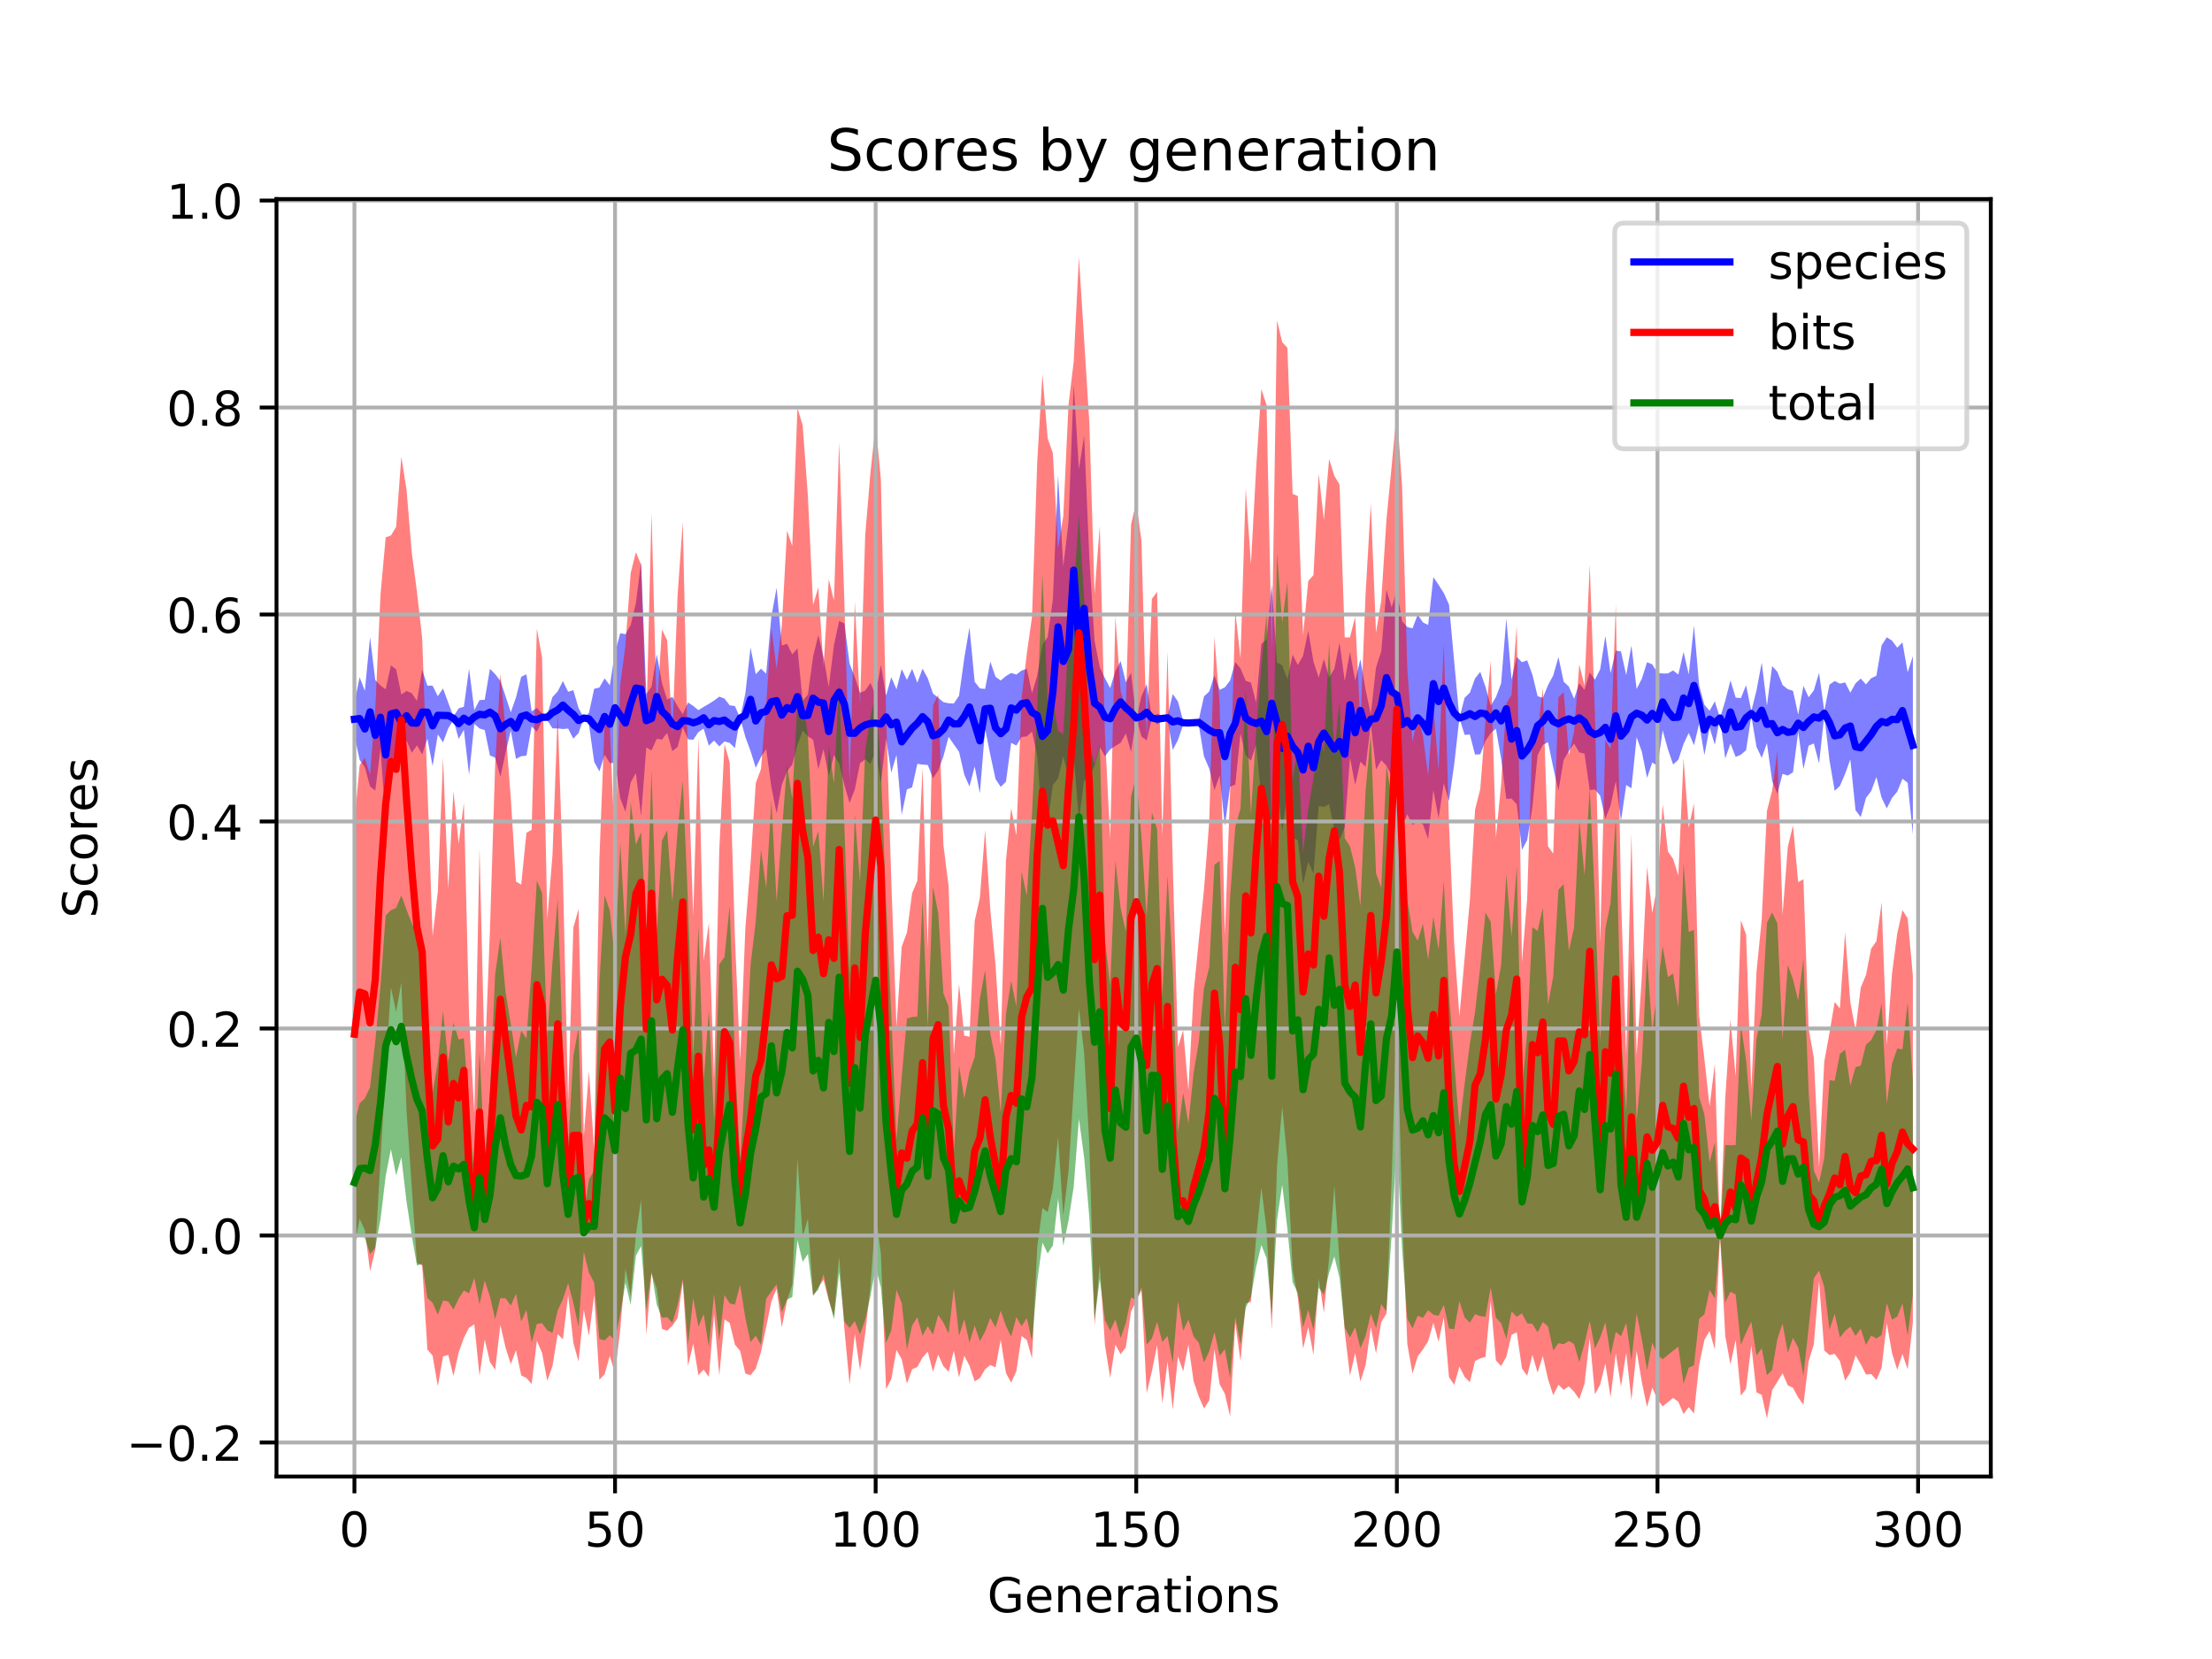 <?xml version="1.0" encoding="utf-8" standalone="no"?>
<!DOCTYPE svg PUBLIC "-//W3C//DTD SVG 1.1//EN"
  "http://www.w3.org/Graphics/SVG/1.1/DTD/svg11.dtd">
<!-- Created with matplotlib (https://matplotlib.org/) -->
<svg height="345.6pt" version="1.1" viewBox="0 0 460.8 345.6" width="460.8pt" xmlns="http://www.w3.org/2000/svg" xmlns:xlink="http://www.w3.org/1999/xlink">
 <defs>
  <style type="text/css">
*{stroke-linecap:butt;stroke-linejoin:round;}
  </style>
 </defs>
 <g id="figure_1">
  <g id="patch_1">
   <path d="M 0 345.6 
L 460.8 345.6 
L 460.8 0 
L 0 0 
z
" style="fill:#ffffff;"/>
  </g>
  <g id="axes_1">
   <g id="patch_2">
    <path d="M 57.6 307.584 
L 414.72 307.584 
L 414.72 41.472 
L 57.6 41.472 
z
" style="fill:#ffffff;"/>
   </g>
   <g id="PolyCollection_1">
    <path clip-path="url(#p911bf6fdc1)" d="M 73.833 146.436 
L 73.833 153.213 
L 74.919 158.292 
L 76.004 159.843 
L 77.09 163.824 
L 78.176 164.696 
L 79.262 156.019 
L 80.348 170.948 
L 81.433 158.839 
L 82.519 157.458 
L 83.605 156.391 
L 84.691 154.268 
L 85.777 156.804 
L 86.862 155.279 
L 87.948 157.146 
L 89.034 153.877 
L 90.12 159.583 
L 91.206 152.972 
L 92.291 154.654 
L 93.377 151.736 
L 94.463 149.966 
L 95.549 153.942 
L 96.635 152.022 
L 97.72 161.416 
L 98.806 150.792 
L 99.892 151.75 
L 100.978 152.085 
L 102.064 157.383 
L 103.149 157.832 
L 104.235 161.815 
L 105.321 156.8 
L 106.407 152.169 
L 107.493 158.091 
L 108.578 157.529 
L 109.664 157.409 
L 110.75 151.343 
L 111.836 152.422 
L 112.922 150.203 
L 114.007 150.022 
L 115.093 151.733 
L 116.179 151.744 
L 117.265 151.872 
L 118.351 151.772 
L 119.436 153.869 
L 120.522 152.709 
L 121.608 149.572 
L 122.694 151.001 
L 123.78 158.699 
L 124.865 160.693 
L 125.951 157.197 
L 127.037 158.974 
L 128.123 158.915 
L 129.209 166.303 
L 130.294 169.112 
L 131.38 162.979 
L 132.466 161.047 
L 133.552 169.974 
L 134.638 155.689 
L 135.723 156.322 
L 136.809 153.904 
L 137.895 154.083 
L 138.981 152.671 
L 140.067 156.484 
L 141.152 155.6 
L 142.238 151.489 
L 143.324 154.027 
L 144.41 154.107 
L 145.496 152.504 
L 146.581 151.79 
L 147.667 155.33 
L 148.753 154.273 
L 149.839 155.485 
L 150.925 154.453 
L 152.01 154.768 
L 153.096 155.822 
L 154.182 149.572 
L 155.268 153.507 
L 156.354 156.451 
L 157.439 159.941 
L 158.525 157.69 
L 159.611 156.056 
L 160.697 163.983 
L 161.783 169.469 
L 162.868 163.459 
L 163.954 160.666 
L 165.04 159.291 
L 166.126 155.186 
L 167.212 152.182 
L 168.297 153.389 
L 169.383 154.079 
L 170.469 160.253 
L 171.555 156.046 
L 172.641 161.673 
L 173.726 157.309 
L 174.812 159.034 
L 175.898 163.502 
L 176.984 167.267 
L 178.07 164.462 
L 179.155 158.991 
L 180.241 158.193 
L 181.327 159.166 
L 182.413 156.468 
L 183.499 163.164 
L 184.584 153.797 
L 185.67 160.934 
L 186.756 157.245 
L 187.842 169.718 
L 188.928 164.438 
L 190.013 164.023 
L 191.099 159.11 
L 192.185 159.278 
L 193.271 159.357 
L 194.357 162.108 
L 195.442 160.526 
L 196.528 157.567 
L 197.614 153.494 
L 198.7 155.07 
L 199.786 156.611 
L 200.871 161.35 
L 201.957 163.842 
L 203.043 159.673 
L 204.129 165.263 
L 205.215 151.799 
L 206.3 157.237 
L 207.386 162.273 
L 208.472 163.922 
L 209.558 162.836 
L 210.644 154.75 
L 211.729 155.315 
L 212.815 153.517 
L 213.901 153.412 
L 214.987 152.4 
L 216.073 157.339 
L 217.158 172.516 
L 218.244 171.711 
L 219.33 163.54 
L 220.416 162.158 
L 221.502 157.57 
L 222.587 161.864 
L 223.673 157.453 
L 224.759 170.734 
L 225.845 162.678 
L 226.931 161.751 
L 228.016 159.516 
L 229.102 155.605 
L 230.188 157.547 
L 231.274 156.114 
L 232.36 155.369 
L 233.445 154.752 
L 234.531 152.797 
L 235.617 156.643 
L 236.703 149.572 
L 237.789 153.422 
L 238.875 154.258 
L 239.96 149.572 
L 241.046 150.917 
L 242.132 150.198 
L 243.218 149.831 
L 244.304 156.225 
L 245.389 154.155 
L 246.475 151.001 
L 247.561 150.922 
L 248.647 151.047 
L 249.733 151.077 
L 250.818 157.577 
L 251.904 160.129 
L 252.99 164.611 
L 254.076 161.55 
L 255.162 172.057 
L 256.247 163.894 
L 257.333 163.44 
L 258.419 152.774 
L 259.505 157.372 
L 260.591 158.467 
L 261.676 155.08 
L 262.762 166.243 
L 263.848 171.625 
L 264.934 171.14 
L 266.02 162.913 
L 267.105 173.18 
L 268.191 165.229 
L 269.277 174.63 
L 270.363 174.998 
L 271.449 184.165 
L 272.534 179.472 
L 273.62 182.04 
L 274.706 167.91 
L 275.792 168.113 
L 276.878 167.505 
L 277.963 172.818 
L 279.049 175.013 
L 280.135 172.359 
L 281.221 157.801 
L 282.307 163.51 
L 283.392 158.68 
L 284.478 159.756 
L 285.564 150.864 
L 286.65 160.305 
L 287.736 158.367 
L 288.821 159.494 
L 289.907 161.662 
L 290.993 166.661 
L 292.079 172.454 
L 293.165 169.62 
L 294.25 171.85 
L 295.336 171.04 
L 296.422 171.72 
L 297.508 174.782 
L 298.594 164.611 
L 299.679 170.451 
L 300.765 163.16 
L 301.851 166.892 
L 302.937 159.199 
L 304.023 149.572 
L 305.108 153.086 
L 306.194 153.016 
L 307.28 157.19 
L 308.366 157.122 
L 309.452 154.339 
L 310.537 152.74 
L 311.623 151.78 
L 312.709 157.993 
L 313.795 166.424 
L 314.881 166.368 
L 315.966 167.539 
L 317.052 177.053 
L 318.138 175.006 
L 319.224 168.208 
L 320.31 157.312 
L 321.395 155.182 
L 322.481 154.621 
L 323.567 159.882 
L 324.653 164.714 
L 325.739 158.3 
L 326.824 156.459 
L 327.91 154.894 
L 328.996 156.742 
L 330.082 156.987 
L 331.168 164.598 
L 332.253 164.459 
L 333.339 165.755 
L 334.425 170.558 
L 335.511 167.795 
L 336.597 162.709 
L 337.682 171.016 
L 338.768 163.534 
L 339.854 164.199 
L 340.94 153.569 
L 342.026 156.595 
L 343.111 162.034 
L 344.197 158.832 
L 345.283 159.547 
L 346.369 152.147 
L 347.455 156.088 
L 348.54 159.262 
L 349.626 158.275 
L 350.712 154.984 
L 351.798 152.681 
L 352.884 155.244 
L 353.969 150.771 
L 355.055 157.296 
L 356.141 151.57 
L 357.227 155.125 
L 358.313 149.572 
L 359.398 158.005 
L 360.484 154.893 
L 361.57 157.678 
L 362.656 157.212 
L 363.742 156.281 
L 364.827 149.14 
L 365.913 155.573 
L 366.999 157.885 
L 368.085 154.809 
L 369.171 162.711 
L 370.256 165.348 
L 371.342 161.207 
L 372.428 161.564 
L 373.514 160.875 
L 374.6 152.42 
L 375.685 160.214 
L 376.771 155.338 
L 377.857 154.875 
L 378.943 159.022 
L 380.029 148.997 
L 381.114 158.392 
L 382.2 164.741 
L 383.286 163.73 
L 384.372 161.184 
L 385.458 158.187 
L 386.543 168.788 
L 387.629 170.21 
L 388.715 166.232 
L 389.801 164.782 
L 390.887 161.865 
L 391.972 166.181 
L 393.058 168.4 
L 394.144 166.223 
L 395.23 164.918 
L 396.316 162.235 
L 397.401 163.06 
L 398.487 173.868 
L 398.487 136.696 
L 398.487 136.696 
L 397.401 140.058 
L 396.316 133.824 
L 395.23 134.923 
L 394.144 133.451 
L 393.058 132.772 
L 391.972 134.436 
L 390.887 140.786 
L 389.801 141.286 
L 388.715 142.577 
L 387.629 141.356 
L 386.543 142.355 
L 385.458 144.294 
L 384.372 142.151 
L 383.286 142.42 
L 382.2 141.869 
L 381.114 142.618 
L 380.029 148.143 
L 378.943 140.17 
L 377.857 143.824 
L 376.771 145.248 
L 375.685 142.885 
L 374.6 148.884 
L 373.514 143.911 
L 372.428 143.568 
L 371.342 142.711 
L 370.256 139.949 
L 369.171 138.758 
L 368.085 146.988 
L 366.999 138.016 
L 365.913 143.839 
L 364.827 148.126 
L 363.742 142.749 
L 362.656 145.429 
L 361.57 145.327 
L 360.484 141.737 
L 359.398 146.001 
L 358.313 149.572 
L 357.227 146.106 
L 356.141 148.069 
L 355.055 146.815 
L 353.969 142.854 
L 352.884 130.321 
L 351.798 140.487 
L 350.712 135.821 
L 349.626 140.524 
L 348.54 139.664 
L 347.455 140.287 
L 346.369 140.307 
L 345.283 140.177 
L 344.197 138.401 
L 343.111 137.957 
L 342.026 141.378 
L 340.94 143.553 
L 339.854 134.485 
L 338.768 140.649 
L 337.682 135.701 
L 336.597 135.535 
L 335.511 140.222 
L 334.425 132.47 
L 333.339 139.452 
L 332.253 141.567 
L 331.168 140.103 
L 330.082 143.722 
L 328.996 142.353 
L 327.91 145.58 
L 326.824 143.03 
L 325.739 141.997 
L 324.653 136.882 
L 323.567 140.706 
L 322.481 142.737 
L 321.395 145.387 
L 320.31 145.023 
L 319.224 140.539 
L 318.138 137.563 
L 317.052 137.943 
L 315.966 136.831 
L 314.881 141.576 
L 313.795 128.848 
L 312.709 142.37 
L 311.623 145.233 
L 310.537 147.033 
L 309.452 143.072 
L 308.366 139.956 
L 307.28 141.331 
L 306.194 144.316 
L 305.108 145.363 
L 304.023 149.572 
L 302.937 137.877 
L 301.851 125.933 
L 300.765 123.527 
L 299.679 121.836 
L 298.594 120.219 
L 297.508 130.195 
L 296.422 129.658 
L 295.336 128.03 
L 294.25 130.904 
L 293.165 130.618 
L 292.079 129.422 
L 290.993 122.959 
L 289.907 126.517 
L 288.821 122.833 
L 287.736 135.701 
L 286.65 139.036 
L 285.564 148.792 
L 284.478 143.7 
L 283.392 137.335 
L 282.307 141.782 
L 281.221 135.805 
L 280.135 141.889 
L 279.049 133.877 
L 277.963 139.312 
L 276.878 141.153 
L 275.792 137.302 
L 274.706 141.151 
L 273.62 137.814 
L 272.534 131.414 
L 271.449 136.62 
L 270.363 138.532 
L 269.277 136.391 
L 268.191 141.492 
L 267.105 138.593 
L 266.02 138.054 
L 264.934 121.857 
L 263.848 133.186 
L 262.762 134.17 
L 261.676 146.378 
L 260.591 142.204 
L 259.505 141.821 
L 258.419 139.234 
L 257.333 137.921 
L 256.247 141.767 
L 255.162 143.191 
L 254.076 143.705 
L 252.99 140.706 
L 251.904 144.043 
L 250.818 145.076 
L 249.733 149.896 
L 248.647 150.013 
L 247.561 150.312 
L 246.475 150.147 
L 245.389 146.135 
L 244.304 144.582 
L 243.218 149.227 
L 242.132 149.155 
L 241.046 148.683 
L 239.96 149.572 
L 238.875 142.496 
L 237.789 145.069 
L 236.703 149.572 
L 235.617 140.148 
L 234.531 142.121 
L 233.445 137.702 
L 232.36 139.771 
L 231.274 143.338 
L 230.188 141.313 
L 229.102 138.993 
L 228.016 133.48 
L 226.931 116.313 
L 225.845 90.783 
L 224.759 97.77 
L 223.673 80.09 
L 222.587 108.808 
L 221.502 118.03 
L 220.416 99.027 
L 219.33 124.873 
L 218.244 132.706 
L 217.158 134.316 
L 216.073 140.745 
L 214.987 144.403 
L 213.901 139.338 
L 212.815 139.689 
L 211.729 140.527 
L 210.644 140.193 
L 209.558 140.842 
L 208.472 141.764 
L 207.386 140.986 
L 206.3 137.829 
L 205.215 143.525 
L 204.129 143.404 
L 203.043 142.033 
L 201.957 130.706 
L 200.871 137.154 
L 199.786 144.947 
L 198.7 146.55 
L 197.614 146.5 
L 196.528 146.27 
L 195.442 145.357 
L 194.357 144.465 
L 193.271 141.315 
L 192.185 139.299 
L 191.099 142.227 
L 190.013 139.334 
L 188.928 141.63 
L 187.842 139.368 
L 186.756 143.599 
L 185.67 141.068 
L 184.584 144.903 
L 183.499 138.493 
L 182.413 144.795 
L 181.327 142.258 
L 180.241 143.859 
L 179.155 144.329 
L 178.07 141.052 
L 176.984 138.246 
L 175.898 129.888 
L 174.812 129.354 
L 173.726 134.418 
L 172.641 143.113 
L 171.555 136.876 
L 170.469 132.3 
L 169.383 136.786 
L 168.297 144.683 
L 167.212 146.013 
L 166.126 135.05 
L 165.04 136.342 
L 163.954 134.116 
L 162.868 134.49 
L 161.783 122.443 
L 160.697 128.397 
L 159.611 140.341 
L 158.525 139.298 
L 157.439 140.459 
L 156.354 134.907 
L 155.268 144.479 
L 154.182 149.572 
L 153.096 147.092 
L 152.01 146.939 
L 150.925 145.529 
L 149.839 145.125 
L 148.753 145.943 
L 147.667 146.635 
L 146.581 147.256 
L 145.496 147.946 
L 144.41 147.057 
L 143.324 146.337 
L 142.238 148.776 
L 141.152 147.129 
L 140.067 145.173 
L 138.981 145.746 
L 137.895 142.276 
L 136.809 136.295 
L 135.723 143.044 
L 134.638 144.577 
L 133.552 117.096 
L 132.466 125.616 
L 131.38 130.239 
L 130.294 132.126 
L 129.209 131.905 
L 128.123 135.941 
L 127.037 142.77 
L 125.951 141.319 
L 124.865 143.231 
L 123.78 143.488 
L 122.694 148.5 
L 121.608 149.572 
L 120.522 147.494 
L 119.436 143.772 
L 118.351 144.107 
L 117.265 141.875 
L 116.179 144.037 
L 115.093 145.206 
L 114.007 148.826 
L 112.922 148.633 
L 111.836 147.461 
L 110.75 148.22 
L 109.664 140.465 
L 108.578 140.999 
L 107.493 145.279 
L 106.407 148.391 
L 105.321 145.054 
L 104.235 141.826 
L 103.149 140.425 
L 102.064 139.322 
L 100.978 145.778 
L 99.892 145.841 
L 98.806 147.946 
L 97.72 139.317 
L 96.635 147.221 
L 95.549 147.555 
L 94.463 149.276 
L 93.377 146.385 
L 92.291 143.418 
L 91.206 145.038 
L 90.12 142.838 
L 89.034 142.84 
L 87.948 139.521 
L 86.862 146.021 
L 85.777 144.41 
L 84.691 143.939 
L 83.605 144.688 
L 82.519 139.431 
L 81.433 138.605 
L 80.348 143.609 
L 79.262 142.805 
L 78.176 141.68 
L 77.09 132.745 
L 76.004 143.909 
L 74.919 141.086 
L 73.833 146.436 
z
" style="fill:#0000ff;fill-opacity:0.5;"/>
   </g>
   <g id="PolyCollection_2">
    <path clip-path="url(#p911bf6fdc1)" d="M 73.833 171.161 
L 73.833 259.711 
L 74.919 253.904 
L 76.004 256.222 
L 77.09 264.821 
L 78.176 260.382 
L 79.262 241.551 
L 80.348 223.073 
L 81.433 205.685 
L 82.519 210.791 
L 83.605 204.675 
L 84.691 231.327 
L 85.777 247.259 
L 86.862 263.072 
L 87.948 263.637 
L 89.034 281.122 
L 90.12 282.412 
L 91.206 288.78 
L 92.291 282.584 
L 93.377 282.255 
L 94.463 286.63 
L 95.549 281.729 
L 96.635 278.679 
L 97.72 276.574 
L 98.806 275.886 
L 99.892 286.61 
L 100.978 279.024 
L 102.064 283.719 
L 103.149 285.359 
L 104.235 276.014 
L 105.321 280.743 
L 106.407 284.16 
L 107.493 281.284 
L 108.578 286.526 
L 109.664 287.056 
L 110.75 288.314 
L 111.836 279.326 
L 112.922 281.828 
L 114.007 287.677 
L 115.093 284.57 
L 116.179 277.908 
L 117.265 279.021 
L 118.351 269.81 
L 119.436 279.703 
L 120.522 283.653 
L 121.608 272.849 
L 122.694 278.265 
L 123.78 269.773 
L 124.865 287.44 
L 125.951 286.269 
L 127.037 282.44 
L 128.123 286.105 
L 129.209 276.891 
L 130.294 264.284 
L 131.38 269.937 
L 132.466 257.255 
L 133.552 249.923 
L 134.638 278.042 
L 135.723 265.334 
L 136.809 268.488 
L 137.895 276.827 
L 138.981 277.207 
L 140.067 276.186 
L 141.152 274.601 
L 142.238 267.071 
L 143.324 284.525 
L 144.41 279.908 
L 145.496 286.476 
L 146.581 285.316 
L 147.667 286.845 
L 148.753 273.727 
L 149.839 286.567 
L 150.925 274.846 
L 152.01 275.593 
L 153.096 280.114 
L 154.182 281.41 
L 155.268 286.124 
L 156.354 286.477 
L 157.439 285.123 
L 158.525 281.614 
L 159.611 276.456 
L 160.697 271.106 
L 161.783 268.423 
L 162.868 276.488 
L 163.954 270.958 
L 165.04 267.599 
L 166.126 241.375 
L 167.212 257.697 
L 168.297 253.842 
L 169.383 269.987 
L 170.469 268.128 
L 171.555 266.592 
L 172.641 270.871 
L 173.726 274.178 
L 174.812 261.78 
L 175.898 276.806 
L 176.984 288.382 
L 178.07 277.903 
L 179.155 285.438 
L 180.241 277.781 
L 181.327 267.997 
L 182.413 253.159 
L 183.499 261.114 
L 184.584 289.385 
L 185.67 287.304 
L 186.756 281.23 
L 187.842 283.152 
L 188.928 288.245 
L 190.013 285.228 
L 191.099 284.774 
L 192.185 282.797 
L 193.271 281.571 
L 194.357 285.77 
L 195.442 282.199 
L 196.528 284.606 
L 197.614 285.746 
L 198.7 281.386 
L 199.786 286.933 
L 200.871 282.422 
L 201.957 284.495 
L 203.043 287.763 
L 204.129 287.097 
L 205.215 285.245 
L 206.3 284.356 
L 207.386 284.841 
L 208.472 279.089 
L 209.558 286.039 
L 210.644 288.019 
L 211.729 285.641 
L 212.815 278.303 
L 213.901 279.139 
L 214.987 282.993 
L 216.073 259.785 
L 217.158 251.645 
L 218.244 252.517 
L 219.33 247.622 
L 220.416 236.836 
L 221.502 253.205 
L 222.587 244.031 
L 223.673 226.889 
L 224.759 210.052 
L 225.845 219.316 
L 226.931 238.371 
L 228.016 276.147 
L 229.102 263.355 
L 230.188 280.284 
L 231.274 287.027 
L 232.36 280.118 
L 233.445 282.106 
L 234.531 280.682 
L 235.617 273.206 
L 236.703 270.99 
L 237.789 268.775 
L 238.875 290.233 
L 239.96 285.654 
L 241.046 280.24 
L 242.132 292.392 
L 243.218 283.646 
L 244.304 293.681 
L 245.389 282.545 
L 246.475 285.668 
L 247.561 280.093 
L 248.647 287.719 
L 249.733 290.927 
L 250.818 293.406 
L 251.904 291.745 
L 252.99 281.099 
L 254.076 288.379 
L 255.162 290.352 
L 256.247 295.06 
L 257.333 275.597 
L 258.419 283.561 
L 259.505 271.535 
L 260.591 271.195 
L 261.676 257.801 
L 262.762 247.355 
L 263.848 256.071 
L 264.934 277.062 
L 266.02 243.019 
L 267.105 230.54 
L 268.191 241.612 
L 269.277 264.495 
L 270.363 270.317 
L 271.449 280.939 
L 272.534 276.44 
L 273.62 282.247 
L 274.706 266.312 
L 275.792 273.452 
L 276.878 262.057 
L 277.963 246.997 
L 279.049 262.65 
L 280.135 277.424 
L 281.221 286.562 
L 282.307 281.883 
L 283.392 287.779 
L 284.478 284.357 
L 285.564 276.479 
L 286.65 281.948 
L 287.736 275.424 
L 288.821 273.654 
L 289.907 245.727 
L 290.993 209.8 
L 292.079 252.514 
L 293.165 279.977 
L 294.25 286.132 
L 295.336 282.567 
L 296.422 281.123 
L 297.508 279.394 
L 298.594 275.555 
L 299.679 279.516 
L 300.765 274.434 
L 301.851 286.848 
L 302.937 288.506 
L 304.023 284.674 
L 305.108 286.822 
L 306.194 287.933 
L 307.28 283.523 
L 308.366 282.978 
L 309.452 282.669 
L 310.537 271.076 
L 311.623 283.397 
L 312.709 284.568 
L 313.795 282.651 
L 314.881 278.075 
L 315.966 277.54 
L 317.052 285.061 
L 318.138 286.607 
L 319.224 282.252 
L 320.31 285.93 
L 321.395 282.485 
L 322.481 287.307 
L 323.567 290.649 
L 324.653 288.456 
L 325.739 289.535 
L 326.824 288.814 
L 327.91 289.92 
L 328.996 291.477 
L 330.082 288.268 
L 331.168 278.761 
L 332.253 290.454 
L 333.339 288.46 
L 334.425 284.027 
L 335.511 291.077 
L 336.597 281.915 
L 337.682 288.855 
L 338.768 281.784 
L 339.854 291.682 
L 340.94 281.395 
L 342.026 287.939 
L 343.111 293.091 
L 344.197 289.069 
L 345.283 291.549 
L 346.369 292.986 
L 347.455 292.078 
L 348.54 291.219 
L 349.626 292.006 
L 350.712 294.577 
L 351.798 293.124 
L 352.884 294.468 
L 353.969 284.264 
L 355.055 279.119 
L 356.141 277.277 
L 357.227 281.11 
L 358.313 257.375 
L 359.398 278.275 
L 360.484 284.225 
L 361.57 279.132 
L 362.656 290.753 
L 363.742 289.262 
L 364.827 280.241 
L 365.913 290.053 
L 366.999 290.582 
L 368.085 295.488 
L 369.171 289.609 
L 370.256 287.854 
L 371.342 286.068 
L 372.428 288.582 
L 373.514 289.112 
L 374.6 291.146 
L 375.685 292.636 
L 376.771 283.594 
L 377.857 279.997 
L 378.943 266.915 
L 380.029 281.327 
L 381.114 282.278 
L 382.2 282.045 
L 383.286 283.522 
L 384.372 287.602 
L 385.458 285.916 
L 386.543 282.343 
L 387.629 284.2 
L 388.715 286.335 
L 389.801 286.239 
L 390.887 287.481 
L 391.972 284.945 
L 393.058 275.675 
L 394.144 281.881 
L 395.23 285.343 
L 396.316 282.055 
L 397.401 285.258 
L 398.487 275.457 
L 398.487 203.295 
L 398.487 203.295 
L 397.401 191.298 
L 396.316 189.601 
L 395.23 194.465 
L 394.144 202.791 
L 393.058 217.685 
L 391.972 188.012 
L 390.887 196.073 
L 389.801 197.603 
L 388.715 203.111 
L 387.629 205.726 
L 386.543 214.591 
L 385.458 208.829 
L 384.372 194.22 
L 383.286 210.082 
L 382.2 208.737 
L 381.114 215.172 
L 380.029 221.135 
L 378.943 243.087 
L 377.857 220.34 
L 376.771 214.268 
L 375.685 183.14 
L 374.6 183.777 
L 373.514 171.937 
L 372.428 176.467 
L 371.342 190.582 
L 370.256 156.477 
L 369.171 164.68 
L 368.085 168.941 
L 366.999 191.506 
L 365.913 202.461 
L 364.827 226.886 
L 363.742 194.69 
L 362.656 191.717 
L 361.57 224.241 
L 360.484 212.429 
L 359.398 228.84 
L 358.313 257.375 
L 357.227 221.624 
L 356.141 230.515 
L 355.055 220.622 
L 353.969 211.619 
L 352.884 167.364 
L 351.798 172.405 
L 350.712 157.95 
L 349.626 182.381 
L 348.54 178.914 
L 347.455 177.39 
L 346.369 167.554 
L 345.283 184.218 
L 344.197 190.177 
L 343.111 180.565 
L 342.026 203.319 
L 340.94 219.879 
L 339.854 173.635 
L 338.768 220.004 
L 337.682 186.783 
L 336.597 125.909 
L 335.511 156.036 
L 334.425 154.127 
L 333.339 196.366 
L 332.253 148.779 
L 331.168 117.583 
L 330.082 142.85 
L 328.996 138.417 
L 327.91 152.402 
L 326.824 157.357 
L 325.739 144.182 
L 324.653 145.234 
L 323.567 177.819 
L 322.481 176.292 
L 321.395 143.308 
L 320.31 152.671 
L 319.224 152.963 
L 318.138 187.184 
L 317.052 200.429 
L 315.966 130.343 
L 314.881 144.749 
L 313.795 146.518 
L 312.709 163.386 
L 311.623 174.536 
L 310.537 137.66 
L 309.452 150.306 
L 308.366 164.37 
L 307.28 168.661 
L 306.194 187.617 
L 305.108 199.591 
L 304.023 211.708 
L 302.937 196.737 
L 301.851 171.719 
L 300.765 134.025 
L 299.679 160.456 
L 298.594 147.114 
L 297.508 161.536 
L 296.422 153.346 
L 295.336 149.078 
L 294.25 154.531 
L 293.165 139.345 
L 292.079 101.325 
L 290.993 85.639 
L 289.907 97.089 
L 288.821 108.307 
L 287.736 125.085 
L 286.65 131.783 
L 285.564 104.929 
L 284.478 123.697 
L 283.392 150.748 
L 282.307 128.505 
L 281.221 132.778 
L 280.135 132.791 
L 279.049 100.913 
L 277.963 99.12 
L 276.878 95.616 
L 275.792 108.296 
L 274.706 98.729 
L 273.62 119.813 
L 272.534 121.024 
L 271.449 132.357 
L 270.363 103.353 
L 269.277 102.871 
L 268.191 72.456 
L 267.105 71.277 
L 266.02 66.721 
L 264.934 135.617 
L 263.848 84.386 
L 262.762 81.053 
L 261.676 97.589 
L 260.591 117.525 
L 259.505 101.719 
L 258.419 137.102 
L 257.333 127.399 
L 256.247 165.053 
L 255.162 194.804 
L 254.076 146.682 
L 252.99 132.681 
L 251.904 171.16 
L 250.818 185.237 
L 249.733 195.831 
L 248.647 206.8 
L 247.561 227.083 
L 246.475 214.609 
L 245.389 218.134 
L 244.304 179.828 
L 243.218 135.654 
L 242.132 174.3 
L 241.046 123.289 
L 239.96 124.751 
L 238.875 153.667 
L 237.789 112.636 
L 236.703 104.68 
L 235.617 109.256 
L 234.531 147.53 
L 233.445 143.986 
L 232.36 128.397 
L 231.274 174.868 
L 230.188 153.217 
L 229.102 109.554 
L 228.016 123.686 
L 226.931 88.091 
L 225.845 70.785 
L 224.759 53.568 
L 223.673 75.31 
L 222.587 84.37 
L 221.502 107.475 
L 220.416 114.299 
L 219.33 94.38 
L 218.244 91.3 
L 217.158 77.947 
L 216.073 96.229 
L 214.987 128.537 
L 213.901 136.161 
L 212.815 145.481 
L 211.729 174.003 
L 210.644 168.373 
L 209.558 179.273 
L 208.472 217.755 
L 207.386 201.078 
L 206.3 189.506 
L 205.215 172.945 
L 204.129 187.004 
L 203.043 191.865 
L 201.957 215.979 
L 200.871 215.727 
L 199.786 204.999 
L 198.7 219.728 
L 197.614 184.633 
L 196.528 175.991 
L 195.442 144.714 
L 194.357 146.926 
L 193.271 197.671 
L 192.185 159.936 
L 191.099 183.479 
L 190.013 186.047 
L 188.928 194.282 
L 187.842 197.198 
L 186.756 213.913 
L 185.67 183.371 
L 184.584 148.723 
L 183.499 99.853 
L 182.413 88.458 
L 181.327 98.514 
L 180.241 111.457 
L 179.155 146.798 
L 178.07 125.348 
L 176.984 162.909 
L 175.898 125.377 
L 174.812 92.14 
L 173.726 125.105 
L 172.641 120.667 
L 171.555 139.082 
L 170.469 122.351 
L 169.383 126.027 
L 168.297 103.273 
L 167.212 88.634 
L 166.126 84.98 
L 165.04 113.754 
L 163.954 110.551 
L 162.868 130.303 
L 161.783 139.394 
L 160.697 130.879 
L 159.611 146.672 
L 158.525 160.19 
L 157.439 163.145 
L 156.354 179.944 
L 155.268 193.397 
L 154.182 221.027 
L 153.096 195.153 
L 152.01 158.836 
L 150.925 155 
L 149.839 177.086 
L 148.753 224.849 
L 147.667 192.217 
L 146.581 200.185 
L 145.496 153.563 
L 144.41 190.775 
L 143.324 159.234 
L 142.238 108.705 
L 141.152 124.042 
L 140.067 152.945 
L 138.981 133.37 
L 137.895 131.146 
L 136.809 148.11 
L 135.723 106.795 
L 134.638 150.761 
L 133.552 117.672 
L 132.466 115.031 
L 131.38 119.383 
L 130.294 134.4 
L 129.209 142.696 
L 128.123 176.833 
L 127.037 151.701 
L 125.951 150.682 
L 124.865 178.924 
L 123.78 239.835 
L 122.694 223.153 
L 121.608 236.742 
L 120.522 189.347 
L 119.436 193.28 
L 118.351 229.333 
L 117.265 182.398 
L 116.179 148.652 
L 115.093 178.105 
L 114.007 191.508 
L 112.922 136.979 
L 111.836 130.939 
L 110.75 172.858 
L 109.664 173.484 
L 108.578 184.281 
L 107.493 183.65 
L 106.407 166.219 
L 105.321 152.077 
L 104.235 140.296 
L 103.149 159.37 
L 102.064 193.732 
L 100.978 221.557 
L 99.892 176.656 
L 98.806 231.898 
L 97.72 211.793 
L 96.635 167.224 
L 95.549 175.747 
L 94.463 164.785 
L 93.377 185.184 
L 92.291 157.824 
L 91.206 185.74 
L 90.12 195.031 
L 89.034 163.557 
L 87.948 132.944 
L 86.862 123.3 
L 85.777 115.056 
L 84.691 102.067 
L 83.605 95.142 
L 82.519 109.766 
L 81.433 111.561 
L 80.348 111.931 
L 79.262 123.893 
L 78.176 147.715 
L 77.09 161.362 
L 76.004 157.878 
L 74.919 159.416 
L 73.833 171.161 
z
" style="fill:#ff0000;fill-opacity:0.5;"/>
   </g>
   <g id="PolyCollection_3">
    <path clip-path="url(#p911bf6fdc1)" d="M 73.833 234.091 
L 73.833 258.605 
L 74.919 257.055 
L 76.004 257.848 
L 77.09 261.231 
L 78.176 259.95 
L 79.262 254.046 
L 80.348 244.992 
L 81.433 239.395 
L 82.519 244.865 
L 83.605 241.068 
L 84.691 250.339 
L 85.777 257.393 
L 86.862 263.642 
L 87.948 263.245 
L 89.034 270.39 
L 90.12 271.399 
L 91.206 273.876 
L 92.291 270.926 
L 93.377 271.12 
L 94.463 272.812 
L 95.549 270.512 
L 96.635 268.847 
L 97.72 269.425 
L 98.806 266.214 
L 99.892 271.73 
L 100.978 266.762 
L 102.064 270.089 
L 103.149 274.81 
L 104.235 270.433 
L 105.321 270.467 
L 106.407 271.986 
L 107.493 269.542 
L 108.578 275.306 
L 109.664 272.895 
L 110.75 279.669 
L 111.836 275.814 
L 112.922 275.64 
L 114.007 277.122 
L 115.093 277.662 
L 116.179 272.965 
L 117.265 270.635 
L 118.351 267.319 
L 119.436 271.407 
L 120.522 276.395 
L 121.608 260.775 
L 122.694 265.126 
L 123.78 267.204 
L 124.865 278.926 
L 125.951 279.227 
L 127.037 278.156 
L 128.123 279.236 
L 129.209 273.738 
L 130.294 267.183 
L 131.38 271.842 
L 132.466 261.602 
L 133.552 259.563 
L 134.638 272.847 
L 135.723 264.881 
L 136.809 271.739 
L 137.895 274.504 
L 138.981 274.388 
L 140.067 275.571 
L 141.152 271.867 
L 142.238 266.411 
L 143.324 280.111 
L 144.41 270.427 
L 145.496 276.379 
L 146.581 273.725 
L 147.667 280.531 
L 148.753 269.562 
L 149.839 279.287 
L 150.925 269.776 
L 152.01 271.533 
L 153.096 271.776 
L 154.182 267.653 
L 155.268 274.555 
L 156.354 279.573 
L 157.439 278.251 
L 158.525 280.174 
L 159.611 270.563 
L 160.697 269.035 
L 161.783 267.539 
L 162.868 273.366 
L 163.954 270.727 
L 165.04 270.201 
L 166.126 258.359 
L 167.212 262.883 
L 168.297 261.222 
L 169.383 269.814 
L 170.469 268.652 
L 171.555 265.483 
L 172.641 270.565 
L 173.726 274.85 
L 174.812 265.044 
L 175.898 275.307 
L 176.984 276.644 
L 178.07 275.216 
L 179.155 277.943 
L 180.241 274.904 
L 181.327 269.975 
L 182.413 263.966 
L 183.499 268.153 
L 184.584 279.768 
L 185.67 277.158 
L 186.756 268.731 
L 187.842 271.443 
L 188.928 281.145 
L 190.013 276.134 
L 191.099 274.4 
L 192.185 278.287 
L 193.271 276.246 
L 194.357 278.025 
L 195.442 273.915 
L 196.528 275.531 
L 197.614 277.807 
L 198.7 268.407 
L 199.786 278.3 
L 200.871 274.813 
L 201.957 279.689 
L 203.043 276.141 
L 204.129 279.381 
L 205.215 277.385 
L 206.3 274.535 
L 207.386 276.54 
L 208.472 273.041 
L 209.558 276.232 
L 210.644 278.435 
L 211.729 274.363 
L 212.815 276.283 
L 213.901 274.575 
L 214.987 279.389 
L 216.073 266.954 
L 217.158 258.84 
L 218.244 261.107 
L 219.33 259.453 
L 220.416 249.65 
L 221.502 259.538 
L 222.587 254.299 
L 223.673 247.207 
L 224.759 233.05 
L 225.845 241.103 
L 226.931 253.645 
L 228.016 274.972 
L 229.102 266.456 
L 230.188 275.022 
L 231.274 277.2 
L 232.36 274.863 
L 233.445 278.727 
L 234.531 275.613 
L 235.617 270.273 
L 236.703 270.812 
L 237.789 268.171 
L 238.875 280.12 
L 239.96 278.828 
L 241.046 275.401 
L 242.132 279.577 
L 243.218 278.296 
L 244.304 283.923 
L 245.389 271.06 
L 246.475 277.231 
L 247.561 274.894 
L 248.647 278.414 
L 249.733 279.717 
L 250.818 283.824 
L 251.904 281.494 
L 252.99 277.481 
L 254.076 282.433 
L 255.162 281.061 
L 256.247 287.068 
L 257.333 274.362 
L 258.419 280.093 
L 259.505 272.465 
L 260.591 270.123 
L 261.676 263.935 
L 262.762 259.348 
L 263.848 262.084 
L 264.934 273.875 
L 266.02 254.207 
L 267.105 246.799 
L 268.191 256.009 
L 269.277 267.115 
L 270.363 269.304 
L 271.449 276.547 
L 272.534 272.868 
L 273.62 277.038 
L 274.706 268.244 
L 275.792 269.664 
L 276.878 265.137 
L 277.963 261.736 
L 279.049 266.185 
L 280.135 276.538 
L 281.221 278.64 
L 282.307 276.464 
L 283.392 280.83 
L 284.478 278.3 
L 285.564 273.661 
L 286.65 276.652 
L 287.736 271.66 
L 288.821 273.185 
L 289.907 257.152 
L 290.993 237.484 
L 292.079 260.151 
L 293.165 274.714 
L 294.25 276.706 
L 295.336 274.095 
L 296.422 274.525 
L 297.508 272.923 
L 298.594 273.872 
L 299.679 274.098 
L 300.765 271.82 
L 301.851 276.761 
L 302.937 276.903 
L 304.023 271.073 
L 305.108 274.438 
L 306.194 275.529 
L 307.28 273.765 
L 308.366 274.167 
L 309.452 274.291 
L 310.537 268.237 
L 311.623 274.519 
L 312.709 275.623 
L 313.795 278.9 
L 314.881 273.187 
L 315.966 274.312 
L 317.052 273.589 
L 318.138 275.666 
L 319.224 275.788 
L 320.31 277.532 
L 321.395 275.396 
L 322.481 276.307 
L 323.567 281.337 
L 324.653 279.813 
L 325.739 280.032 
L 326.824 279.342 
L 327.91 280.009 
L 328.996 283.791 
L 330.082 279.868 
L 331.168 275.209 
L 332.253 280.927 
L 333.339 278.64 
L 334.425 275.477 
L 335.511 282.355 
L 336.597 277.453 
L 337.682 278.387 
L 338.768 275.59 
L 339.854 283.426 
L 340.94 273.617 
L 342.026 279.035 
L 343.111 285.458 
L 344.197 279.708 
L 345.283 282.272 
L 346.369 283.165 
L 347.455 282.249 
L 348.54 281.387 
L 349.626 280.539 
L 350.712 288.306 
L 351.798 284.9 
L 352.884 284.427 
L 353.969 274.697 
L 355.055 273.806 
L 356.141 268.741 
L 357.227 270.46 
L 358.313 257.375 
L 359.398 271.325 
L 360.484 269.092 
L 361.57 269.669 
L 362.656 280.152 
L 363.742 277.578 
L 364.827 275.338 
L 365.913 282.377 
L 366.999 280.872 
L 368.085 286.472 
L 369.171 285.37 
L 370.256 278.976 
L 371.342 275.711 
L 372.428 281.812 
L 373.514 278.707 
L 374.6 280.751 
L 375.685 286.614 
L 376.771 276.617 
L 377.857 266.266 
L 378.943 264.724 
L 380.029 268.06 
L 381.114 276.999 
L 382.2 273.69 
L 383.286 278.629 
L 384.372 277.274 
L 385.458 276.367 
L 386.543 278.295 
L 387.629 276.782 
L 388.715 280.154 
L 389.801 278.22 
L 390.887 278.829 
L 391.972 278.112 
L 393.058 271.5 
L 394.144 274.913 
L 395.23 274.287 
L 396.316 271.52 
L 397.401 278.224 
L 398.487 269.719 
L 398.487 225.137 
L 398.487 225.137 
L 397.401 208.792 
L 396.316 218.583 
L 395.23 218.437 
L 394.144 221.577 
L 393.058 229.948 
L 391.972 208.977 
L 390.887 214.573 
L 389.801 216.668 
L 388.715 217.639 
L 387.629 221.986 
L 386.543 222.311 
L 385.458 226.165 
L 384.372 218.656 
L 383.286 219.524 
L 382.2 225.166 
L 381.114 225.003 
L 380.029 241.208 
L 378.943 246.352 
L 377.857 243.824 
L 376.771 227.438 
L 375.685 199.675 
L 374.6 208.406 
L 373.514 204.034 
L 372.428 201.028 
L 371.342 216.503 
L 370.256 192.362 
L 369.171 190.086 
L 368.085 192.234 
L 366.999 211.377 
L 365.913 216.374 
L 364.827 233.424 
L 363.742 220.853 
L 362.656 213.53 
L 361.57 238.527 
L 360.484 238.566 
L 359.398 238.497 
L 358.313 257.375 
L 357.227 237.965 
L 356.141 242.094 
L 355.055 232.154 
L 353.969 228.561 
L 352.884 193.704 
L 351.798 194.146 
L 350.712 179.802 
L 349.626 209.865 
L 348.54 202.805 
L 347.455 203.547 
L 346.369 197.087 
L 345.283 205.759 
L 344.197 214.926 
L 343.111 199.299 
L 342.026 221.3 
L 340.94 233.54 
L 339.854 199.241 
L 338.768 231.57 
L 337.682 215.272 
L 336.597 170.008 
L 335.511 188.066 
L 334.425 193.511 
L 333.339 217.049 
L 332.253 187.177 
L 331.168 164.134 
L 330.082 182.375 
L 328.996 170.761 
L 327.91 193.22 
L 326.824 198.061 
L 325.739 184.18 
L 324.653 185.335 
L 323.567 203.416 
L 322.481 209.275 
L 321.395 189.13 
L 320.31 193.948 
L 319.224 193.135 
L 318.138 214.951 
L 317.052 227.181 
L 315.966 180.413 
L 314.881 195.198 
L 313.795 182.167 
L 312.709 201.03 
L 311.623 207.141 
L 310.537 192.001 
L 309.452 190.093 
L 308.366 201.409 
L 307.28 210.812 
L 306.194 217.455 
L 305.108 225.773 
L 304.023 234.738 
L 302.937 221.281 
L 301.851 206.994 
L 300.765 183.49 
L 299.679 197.857 
L 298.594 190.919 
L 297.508 199.871 
L 296.422 192.431 
L 295.336 195.956 
L 294.25 194.133 
L 293.165 187.309 
L 292.079 166.473 
L 290.993 159.138 
L 289.907 166.032 
L 288.821 159.511 
L 287.736 184.942 
L 286.65 181.916 
L 285.564 152.938 
L 284.478 164.701 
L 283.392 188.704 
L 282.307 180.651 
L 281.221 176.281 
L 280.135 174.614 
L 279.049 146.01 
L 277.963 157.088 
L 276.878 133.974 
L 275.792 156.724 
L 274.706 152.255 
L 273.62 162.163 
L 272.534 168.537 
L 271.449 177.488 
L 270.363 155.58 
L 269.277 162.452 
L 268.191 121.221 
L 267.105 129.672 
L 266.02 115.211 
L 264.934 174.542 
L 263.848 128.008 
L 262.762 138.679 
L 261.676 152.547 
L 260.591 169.571 
L 259.505 143.648 
L 258.419 168.422 
L 257.333 172.255 
L 256.247 186.901 
L 255.162 214.222 
L 254.076 179.338 
L 252.99 180.127 
L 251.904 201.518 
L 250.818 205.841 
L 249.733 216.995 
L 248.647 223.522 
L 247.561 234.015 
L 246.475 227.613 
L 245.389 235.878 
L 244.304 201.578 
L 243.218 182.391 
L 242.132 207.599 
L 241.046 172.745 
L 239.96 169.195 
L 238.875 191.04 
L 237.789 174.283 
L 236.703 161.662 
L 235.617 165.946 
L 234.531 194.019 
L 233.445 189.181 
L 232.36 179.27 
L 231.274 205.319 
L 230.188 195.916 
L 229.102 155.078 
L 228.016 159.252 
L 226.931 155.051 
L 225.845 124.447 
L 224.759 107.269 
L 223.673 123.246 
L 222.587 132.837 
L 221.502 152.977 
L 220.416 152.221 
L 219.33 145.818 
L 218.244 146.061 
L 217.158 119.622 
L 216.073 147.557 
L 214.987 169.422 
L 213.901 186.605 
L 212.815 181.547 
L 211.729 209.659 
L 210.644 204.33 
L 209.558 211.289 
L 208.472 231.778 
L 207.386 220.665 
L 206.3 215.376 
L 205.215 202.079 
L 204.129 208.042 
L 203.043 220.226 
L 201.957 223.331 
L 200.871 228.823 
L 199.786 221.96 
L 198.7 240.059 
L 197.614 209.689 
L 196.528 206.914 
L 195.442 190.148 
L 194.357 184.732 
L 193.271 213.863 
L 192.185 187.427 
L 191.099 211.79 
L 190.013 211.855 
L 188.928 212.191 
L 187.842 224.333 
L 186.756 237.221 
L 185.67 211.472 
L 184.584 187.991 
L 183.499 159.91 
L 182.413 144.41 
L 181.327 149.415 
L 180.241 156.338 
L 179.155 183.754 
L 178.07 169.603 
L 176.984 203.091 
L 175.898 172.075 
L 174.812 142.075 
L 173.726 163.242 
L 172.641 155.354 
L 171.555 187.788 
L 170.469 173.136 
L 169.383 176.385 
L 168.297 153.412 
L 167.212 145.148 
L 166.126 146.271 
L 165.04 166.388 
L 163.954 159.431 
L 162.868 173.252 
L 161.783 187.826 
L 160.697 166.716 
L 159.611 185.024 
L 158.525 176.941 
L 157.439 191.948 
L 156.354 201 
L 155.268 223.266 
L 154.182 241.897 
L 153.096 220.501 
L 152.01 188.637 
L 150.925 199.364 
L 149.839 200.892 
L 148.753 233.433 
L 147.667 210.465 
L 146.581 225.032 
L 145.496 193.032 
L 144.41 220.322 
L 143.324 188.092 
L 142.238 162.639 
L 141.152 173.002 
L 140.067 187.851 
L 138.981 172.945 
L 137.895 175.144 
L 136.809 194.37 
L 135.723 160.447 
L 134.638 193.729 
L 133.552 173.38 
L 132.466 175.924 
L 131.38 167.014 
L 130.294 194.662 
L 129.209 175.517 
L 128.123 200.154 
L 127.037 189.727 
L 125.951 186.537 
L 124.865 204.678 
L 123.78 243.775 
L 122.694 245.68 
L 121.608 252.841 
L 120.522 214.108 
L 119.436 220.007 
L 118.351 238.658 
L 117.265 218.808 
L 116.179 187.254 
L 115.093 200.299 
L 114.007 216.066 
L 112.922 186.058 
L 111.836 183.445 
L 110.75 201.791 
L 109.664 216.351 
L 108.578 214.704 
L 107.493 220.246 
L 106.407 213.317 
L 105.321 206.68 
L 104.235 195.306 
L 103.149 202.978 
L 102.064 227.88 
L 100.978 241.334 
L 99.892 218.969 
L 98.806 245.307 
L 97.72 230.909 
L 96.635 216.284 
L 95.549 216.541 
L 94.463 213.034 
L 93.377 221.255 
L 92.291 210.558 
L 91.206 221.21 
L 90.12 227.654 
L 89.034 212.524 
L 87.948 199.611 
L 86.862 194.409 
L 85.777 192.354 
L 84.691 189.503 
L 83.605 186.527 
L 82.519 189.137 
L 81.433 189.605 
L 80.348 190.685 
L 79.262 205.311 
L 78.176 216.877 
L 77.09 226.487 
L 76.004 228.811 
L 74.919 229.851 
L 73.833 234.091 
z
" style="fill:#008000;fill-opacity:0.5;"/>
   </g>
   <g id="matplotlib.axis_1">
    <g id="xtick_1">
     <g id="line2d_1">
      <path clip-path="url(#p911bf6fdc1)" d="M 73.833 307.584 
L 73.833 41.472 
" style="fill:none;stroke:#b0b0b0;stroke-linecap:square;stroke-width:0.8;"/>
     </g>
     <g id="line2d_2">
      <defs>
       <path d="M 0 0 
L 0 3.5 
" id="mfa4b65eafa" style="stroke:#000000;stroke-width:0.8;"/>
      </defs>
      <g>
       <use style="stroke:#000000;stroke-width:0.8;" x="73.833" xlink:href="#mfa4b65eafa" y="307.584"/>
      </g>
     </g>
     <g id="text_1">
      <!-- 0 -->
      <defs>
       <path d="M 31.781 66.406 
Q 24.172 66.406 20.328 58.906 
Q 16.5 51.422 16.5 36.375 
Q 16.5 21.391 20.328 13.891 
Q 24.172 6.391 31.781 6.391 
Q 39.453 6.391 43.281 13.891 
Q 47.125 21.391 47.125 36.375 
Q 47.125 51.422 43.281 58.906 
Q 39.453 66.406 31.781 66.406 
z
M 31.781 74.219 
Q 44.047 74.219 50.516 64.516 
Q 56.984 54.828 56.984 36.375 
Q 56.984 17.969 50.516 8.266 
Q 44.047 -1.422 31.781 -1.422 
Q 19.531 -1.422 13.062 8.266 
Q 6.594 17.969 6.594 36.375 
Q 6.594 54.828 13.062 64.516 
Q 19.531 74.219 31.781 74.219 
z
" id="DejaVuSans-48"/>
      </defs>
      <g transform="translate(70.651 322.182)scale(0.1 -0.1)">
       <use xlink:href="#DejaVuSans-48"/>
      </g>
     </g>
    </g>
    <g id="xtick_2">
     <g id="line2d_3">
      <path clip-path="url(#p911bf6fdc1)" d="M 128.123 307.584 
L 128.123 41.472 
" style="fill:none;stroke:#b0b0b0;stroke-linecap:square;stroke-width:0.8;"/>
     </g>
     <g id="line2d_4">
      <g>
       <use style="stroke:#000000;stroke-width:0.8;" x="128.123" xlink:href="#mfa4b65eafa" y="307.584"/>
      </g>
     </g>
     <g id="text_2">
      <!-- 50 -->
      <defs>
       <path d="M 10.797 72.906 
L 49.516 72.906 
L 49.516 64.594 
L 19.828 64.594 
L 19.828 46.734 
Q 21.969 47.469 24.109 47.828 
Q 26.266 48.188 28.422 48.188 
Q 40.625 48.188 47.75 41.5 
Q 54.891 34.812 54.891 23.391 
Q 54.891 11.625 47.562 5.094 
Q 40.234 -1.422 26.906 -1.422 
Q 22.312 -1.422 17.547 -0.641 
Q 12.797 0.141 7.719 1.703 
L 7.719 11.625 
Q 12.109 9.234 16.797 8.062 
Q 21.484 6.891 26.703 6.891 
Q 35.156 6.891 40.078 11.328 
Q 45.016 15.766 45.016 23.391 
Q 45.016 31 40.078 35.438 
Q 35.156 39.891 26.703 39.891 
Q 22.75 39.891 18.812 39.016 
Q 14.891 38.141 10.797 36.281 
z
" id="DejaVuSans-53"/>
      </defs>
      <g transform="translate(121.76 322.182)scale(0.1 -0.1)">
       <use xlink:href="#DejaVuSans-53"/>
       <use x="63.623" xlink:href="#DejaVuSans-48"/>
      </g>
     </g>
    </g>
    <g id="xtick_3">
     <g id="line2d_5">
      <path clip-path="url(#p911bf6fdc1)" d="M 182.413 307.584 
L 182.413 41.472 
" style="fill:none;stroke:#b0b0b0;stroke-linecap:square;stroke-width:0.8;"/>
     </g>
     <g id="line2d_6">
      <g>
       <use style="stroke:#000000;stroke-width:0.8;" x="182.413" xlink:href="#mfa4b65eafa" y="307.584"/>
      </g>
     </g>
     <g id="text_3">
      <!-- 100 -->
      <defs>
       <path d="M 12.406 8.297 
L 28.516 8.297 
L 28.516 63.922 
L 10.984 60.406 
L 10.984 69.391 
L 28.422 72.906 
L 38.281 72.906 
L 38.281 8.297 
L 54.391 8.297 
L 54.391 0 
L 12.406 0 
z
" id="DejaVuSans-49"/>
      </defs>
      <g transform="translate(172.869 322.182)scale(0.1 -0.1)">
       <use xlink:href="#DejaVuSans-49"/>
       <use x="63.623" xlink:href="#DejaVuSans-48"/>
       <use x="127.246" xlink:href="#DejaVuSans-48"/>
      </g>
     </g>
    </g>
    <g id="xtick_4">
     <g id="line2d_7">
      <path clip-path="url(#p911bf6fdc1)" d="M 236.703 307.584 
L 236.703 41.472 
" style="fill:none;stroke:#b0b0b0;stroke-linecap:square;stroke-width:0.8;"/>
     </g>
     <g id="line2d_8">
      <g>
       <use style="stroke:#000000;stroke-width:0.8;" x="236.703" xlink:href="#mfa4b65eafa" y="307.584"/>
      </g>
     </g>
     <g id="text_4">
      <!-- 150 -->
      <g transform="translate(227.159 322.182)scale(0.1 -0.1)">
       <use xlink:href="#DejaVuSans-49"/>
       <use x="63.623" xlink:href="#DejaVuSans-53"/>
       <use x="127.246" xlink:href="#DejaVuSans-48"/>
      </g>
     </g>
    </g>
    <g id="xtick_5">
     <g id="line2d_9">
      <path clip-path="url(#p911bf6fdc1)" d="M 290.993 307.584 
L 290.993 41.472 
" style="fill:none;stroke:#b0b0b0;stroke-linecap:square;stroke-width:0.8;"/>
     </g>
     <g id="line2d_10">
      <g>
       <use style="stroke:#000000;stroke-width:0.8;" x="290.993" xlink:href="#mfa4b65eafa" y="307.584"/>
      </g>
     </g>
     <g id="text_5">
      <!-- 200 -->
      <defs>
       <path d="M 19.188 8.297 
L 53.609 8.297 
L 53.609 0 
L 7.328 0 
L 7.328 8.297 
Q 12.938 14.109 22.625 23.891 
Q 32.328 33.688 34.812 36.531 
Q 39.547 41.844 41.422 45.531 
Q 43.312 49.219 43.312 52.781 
Q 43.312 58.594 39.234 62.25 
Q 35.156 65.922 28.609 65.922 
Q 23.969 65.922 18.812 64.312 
Q 13.672 62.703 7.812 59.422 
L 7.812 69.391 
Q 13.766 71.781 18.938 73 
Q 24.125 74.219 28.422 74.219 
Q 39.75 74.219 46.484 68.547 
Q 53.219 62.891 53.219 53.422 
Q 53.219 48.922 51.531 44.891 
Q 49.859 40.875 45.406 35.406 
Q 44.188 33.984 37.641 27.219 
Q 31.109 20.453 19.188 8.297 
z
" id="DejaVuSans-50"/>
      </defs>
      <g transform="translate(281.449 322.182)scale(0.1 -0.1)">
       <use xlink:href="#DejaVuSans-50"/>
       <use x="63.623" xlink:href="#DejaVuSans-48"/>
       <use x="127.246" xlink:href="#DejaVuSans-48"/>
      </g>
     </g>
    </g>
    <g id="xtick_6">
     <g id="line2d_11">
      <path clip-path="url(#p911bf6fdc1)" d="M 345.283 307.584 
L 345.283 41.472 
" style="fill:none;stroke:#b0b0b0;stroke-linecap:square;stroke-width:0.8;"/>
     </g>
     <g id="line2d_12">
      <g>
       <use style="stroke:#000000;stroke-width:0.8;" x="345.283" xlink:href="#mfa4b65eafa" y="307.584"/>
      </g>
     </g>
     <g id="text_6">
      <!-- 250 -->
      <g transform="translate(335.739 322.182)scale(0.1 -0.1)">
       <use xlink:href="#DejaVuSans-50"/>
       <use x="63.623" xlink:href="#DejaVuSans-53"/>
       <use x="127.246" xlink:href="#DejaVuSans-48"/>
      </g>
     </g>
    </g>
    <g id="xtick_7">
     <g id="line2d_13">
      <path clip-path="url(#p911bf6fdc1)" d="M 399.573 307.584 
L 399.573 41.472 
" style="fill:none;stroke:#b0b0b0;stroke-linecap:square;stroke-width:0.8;"/>
     </g>
     <g id="line2d_14">
      <g>
       <use style="stroke:#000000;stroke-width:0.8;" x="399.573" xlink:href="#mfa4b65eafa" y="307.584"/>
      </g>
     </g>
     <g id="text_7">
      <!-- 300 -->
      <defs>
       <path d="M 40.578 39.312 
Q 47.656 37.797 51.625 33 
Q 55.609 28.219 55.609 21.188 
Q 55.609 10.406 48.188 4.484 
Q 40.766 -1.422 27.094 -1.422 
Q 22.516 -1.422 17.656 -0.516 
Q 12.797 0.391 7.625 2.203 
L 7.625 11.719 
Q 11.719 9.328 16.594 8.109 
Q 21.484 6.891 26.812 6.891 
Q 36.078 6.891 40.938 10.547 
Q 45.797 14.203 45.797 21.188 
Q 45.797 27.641 41.281 31.266 
Q 36.766 34.906 28.719 34.906 
L 20.219 34.906 
L 20.219 43.016 
L 29.109 43.016 
Q 36.375 43.016 40.234 45.922 
Q 44.094 48.828 44.094 54.297 
Q 44.094 59.906 40.109 62.906 
Q 36.141 65.922 28.719 65.922 
Q 24.656 65.922 20.016 65.031 
Q 15.375 64.156 9.812 62.312 
L 9.812 71.094 
Q 15.438 72.656 20.344 73.438 
Q 25.25 74.219 29.594 74.219 
Q 40.828 74.219 47.359 69.109 
Q 53.906 64.016 53.906 55.328 
Q 53.906 49.266 50.438 45.094 
Q 46.969 40.922 40.578 39.312 
z
" id="DejaVuSans-51"/>
      </defs>
      <g transform="translate(390.029 322.182)scale(0.1 -0.1)">
       <use xlink:href="#DejaVuSans-51"/>
       <use x="63.623" xlink:href="#DejaVuSans-48"/>
       <use x="127.246" xlink:href="#DejaVuSans-48"/>
      </g>
     </g>
    </g>
    <g id="text_8">
     <!-- Generations -->
     <defs>
      <path d="M 59.516 10.406 
L 59.516 29.984 
L 43.406 29.984 
L 43.406 38.094 
L 69.281 38.094 
L 69.281 6.781 
Q 63.578 2.734 56.688 0.656 
Q 49.812 -1.422 42 -1.422 
Q 24.906 -1.422 15.25 8.562 
Q 5.609 18.562 5.609 36.375 
Q 5.609 54.25 15.25 64.234 
Q 24.906 74.219 42 74.219 
Q 49.125 74.219 55.547 72.453 
Q 61.969 70.703 67.391 67.281 
L 67.391 56.781 
Q 61.922 61.422 55.766 63.766 
Q 49.609 66.109 42.828 66.109 
Q 29.438 66.109 22.719 58.641 
Q 16.016 51.172 16.016 36.375 
Q 16.016 21.625 22.719 14.156 
Q 29.438 6.688 42.828 6.688 
Q 48.047 6.688 52.141 7.594 
Q 56.25 8.5 59.516 10.406 
z
" id="DejaVuSans-71"/>
      <path d="M 56.203 29.594 
L 56.203 25.203 
L 14.891 25.203 
Q 15.484 15.922 20.484 11.062 
Q 25.484 6.203 34.422 6.203 
Q 39.594 6.203 44.453 7.469 
Q 49.312 8.734 54.109 11.281 
L 54.109 2.781 
Q 49.266 0.734 44.188 -0.344 
Q 39.109 -1.422 33.891 -1.422 
Q 20.797 -1.422 13.156 6.188 
Q 5.516 13.812 5.516 26.812 
Q 5.516 40.234 12.766 48.109 
Q 20.016 56 32.328 56 
Q 43.359 56 49.781 48.891 
Q 56.203 41.797 56.203 29.594 
z
M 47.219 32.234 
Q 47.125 39.594 43.094 43.984 
Q 39.062 48.391 32.422 48.391 
Q 24.906 48.391 20.391 44.141 
Q 15.875 39.891 15.188 32.172 
z
" id="DejaVuSans-101"/>
      <path d="M 54.891 33.016 
L 54.891 0 
L 45.906 0 
L 45.906 32.719 
Q 45.906 40.484 42.875 44.328 
Q 39.844 48.188 33.797 48.188 
Q 26.516 48.188 22.312 43.547 
Q 18.109 38.922 18.109 30.906 
L 18.109 0 
L 9.078 0 
L 9.078 54.688 
L 18.109 54.688 
L 18.109 46.188 
Q 21.344 51.125 25.703 53.562 
Q 30.078 56 35.797 56 
Q 45.219 56 50.047 50.172 
Q 54.891 44.344 54.891 33.016 
z
" id="DejaVuSans-110"/>
      <path d="M 41.109 46.297 
Q 39.594 47.172 37.812 47.578 
Q 36.031 48 33.891 48 
Q 26.266 48 22.188 43.047 
Q 18.109 38.094 18.109 28.812 
L 18.109 0 
L 9.078 0 
L 9.078 54.688 
L 18.109 54.688 
L 18.109 46.188 
Q 20.953 51.172 25.484 53.578 
Q 30.031 56 36.531 56 
Q 37.453 56 38.578 55.875 
Q 39.703 55.766 41.062 55.516 
z
" id="DejaVuSans-114"/>
      <path d="M 34.281 27.484 
Q 23.391 27.484 19.188 25 
Q 14.984 22.516 14.984 16.5 
Q 14.984 11.719 18.141 8.906 
Q 21.297 6.109 26.703 6.109 
Q 34.188 6.109 38.703 11.406 
Q 43.219 16.703 43.219 25.484 
L 43.219 27.484 
z
M 52.203 31.203 
L 52.203 0 
L 43.219 0 
L 43.219 8.297 
Q 40.141 3.328 35.547 0.953 
Q 30.953 -1.422 24.312 -1.422 
Q 15.922 -1.422 10.953 3.297 
Q 6 8.016 6 15.922 
Q 6 25.141 12.172 29.828 
Q 18.359 34.516 30.609 34.516 
L 43.219 34.516 
L 43.219 35.406 
Q 43.219 41.609 39.141 45 
Q 35.062 48.391 27.688 48.391 
Q 23 48.391 18.547 47.266 
Q 14.109 46.141 10.016 43.891 
L 10.016 52.203 
Q 14.938 54.109 19.578 55.047 
Q 24.219 56 28.609 56 
Q 40.484 56 46.344 49.844 
Q 52.203 43.703 52.203 31.203 
z
" id="DejaVuSans-97"/>
      <path d="M 18.312 70.219 
L 18.312 54.688 
L 36.812 54.688 
L 36.812 47.703 
L 18.312 47.703 
L 18.312 18.016 
Q 18.312 11.328 20.141 9.422 
Q 21.969 7.516 27.594 7.516 
L 36.812 7.516 
L 36.812 0 
L 27.594 0 
Q 17.188 0 13.234 3.875 
Q 9.281 7.766 9.281 18.016 
L 9.281 47.703 
L 2.688 47.703 
L 2.688 54.688 
L 9.281 54.688 
L 9.281 70.219 
z
" id="DejaVuSans-116"/>
      <path d="M 9.422 54.688 
L 18.406 54.688 
L 18.406 0 
L 9.422 0 
z
M 9.422 75.984 
L 18.406 75.984 
L 18.406 64.594 
L 9.422 64.594 
z
" id="DejaVuSans-105"/>
      <path d="M 30.609 48.391 
Q 23.391 48.391 19.188 42.75 
Q 14.984 37.109 14.984 27.297 
Q 14.984 17.484 19.156 11.844 
Q 23.344 6.203 30.609 6.203 
Q 37.797 6.203 41.984 11.859 
Q 46.188 17.531 46.188 27.297 
Q 46.188 37.016 41.984 42.703 
Q 37.797 48.391 30.609 48.391 
z
M 30.609 56 
Q 42.328 56 49.016 48.375 
Q 55.719 40.766 55.719 27.297 
Q 55.719 13.875 49.016 6.219 
Q 42.328 -1.422 30.609 -1.422 
Q 18.844 -1.422 12.172 6.219 
Q 5.516 13.875 5.516 27.297 
Q 5.516 40.766 12.172 48.375 
Q 18.844 56 30.609 56 
z
" id="DejaVuSans-111"/>
      <path d="M 44.281 53.078 
L 44.281 44.578 
Q 40.484 46.531 36.375 47.5 
Q 32.281 48.484 27.875 48.484 
Q 21.188 48.484 17.844 46.438 
Q 14.5 44.391 14.5 40.281 
Q 14.5 37.156 16.891 35.375 
Q 19.281 33.594 26.516 31.984 
L 29.594 31.297 
Q 39.156 29.25 43.188 25.516 
Q 47.219 21.781 47.219 15.094 
Q 47.219 7.469 41.188 3.016 
Q 35.156 -1.422 24.609 -1.422 
Q 20.219 -1.422 15.453 -0.562 
Q 10.688 0.297 5.422 2 
L 5.422 11.281 
Q 10.406 8.688 15.234 7.391 
Q 20.062 6.109 24.812 6.109 
Q 31.156 6.109 34.562 8.281 
Q 37.984 10.453 37.984 14.406 
Q 37.984 18.062 35.516 20.016 
Q 33.062 21.969 24.703 23.781 
L 21.578 24.516 
Q 13.234 26.266 9.516 29.906 
Q 5.812 33.547 5.812 39.891 
Q 5.812 47.609 11.281 51.797 
Q 16.75 56 26.812 56 
Q 31.781 56 36.172 55.266 
Q 40.578 54.547 44.281 53.078 
z
" id="DejaVuSans-115"/>
     </defs>
     <g transform="translate(205.662 335.861)scale(0.1 -0.1)">
      <use xlink:href="#DejaVuSans-71"/>
      <use x="77.49" xlink:href="#DejaVuSans-101"/>
      <use x="139.014" xlink:href="#DejaVuSans-110"/>
      <use x="202.393" xlink:href="#DejaVuSans-101"/>
      <use x="263.916" xlink:href="#DejaVuSans-114"/>
      <use x="305.029" xlink:href="#DejaVuSans-97"/>
      <use x="366.309" xlink:href="#DejaVuSans-116"/>
      <use x="405.518" xlink:href="#DejaVuSans-105"/>
      <use x="433.301" xlink:href="#DejaVuSans-111"/>
      <use x="494.482" xlink:href="#DejaVuSans-110"/>
      <use x="557.861" xlink:href="#DejaVuSans-115"/>
     </g>
    </g>
   </g>
   <g id="matplotlib.axis_2">
    <g id="ytick_1">
     <g id="line2d_15">
      <path clip-path="url(#p911bf6fdc1)" d="M 57.6 300.496 
L 414.72 300.496 
" style="fill:none;stroke:#b0b0b0;stroke-linecap:square;stroke-width:0.8;"/>
     </g>
     <g id="line2d_16">
      <defs>
       <path d="M 0 0 
L -3.5 0 
" id="m6ea4aeaee2" style="stroke:#000000;stroke-width:0.8;"/>
      </defs>
      <g>
       <use style="stroke:#000000;stroke-width:0.8;" x="57.6" xlink:href="#m6ea4aeaee2" y="300.496"/>
      </g>
     </g>
     <g id="text_9">
      <!-- −0.2 -->
      <defs>
       <path d="M 10.594 35.5 
L 73.188 35.5 
L 73.188 27.203 
L 10.594 27.203 
z
" id="DejaVuSans-8722"/>
       <path d="M 10.688 12.406 
L 21 12.406 
L 21 0 
L 10.688 0 
z
" id="DejaVuSans-46"/>
      </defs>
      <g transform="translate(26.317 304.295)scale(0.1 -0.1)">
       <use xlink:href="#DejaVuSans-8722"/>
       <use x="83.789" xlink:href="#DejaVuSans-48"/>
       <use x="147.412" xlink:href="#DejaVuSans-46"/>
       <use x="179.199" xlink:href="#DejaVuSans-50"/>
      </g>
     </g>
    </g>
    <g id="ytick_2">
     <g id="line2d_17">
      <path clip-path="url(#p911bf6fdc1)" d="M 57.6 257.375 
L 414.72 257.375 
" style="fill:none;stroke:#b0b0b0;stroke-linecap:square;stroke-width:0.8;"/>
     </g>
     <g id="line2d_18">
      <g>
       <use style="stroke:#000000;stroke-width:0.8;" x="57.6" xlink:href="#m6ea4aeaee2" y="257.375"/>
      </g>
     </g>
     <g id="text_10">
      <!-- 0.0 -->
      <g transform="translate(34.697 261.174)scale(0.1 -0.1)">
       <use xlink:href="#DejaVuSans-48"/>
       <use x="63.623" xlink:href="#DejaVuSans-46"/>
       <use x="95.41" xlink:href="#DejaVuSans-48"/>
      </g>
     </g>
    </g>
    <g id="ytick_3">
     <g id="line2d_19">
      <path clip-path="url(#p911bf6fdc1)" d="M 57.6 214.254 
L 414.72 214.254 
" style="fill:none;stroke:#b0b0b0;stroke-linecap:square;stroke-width:0.8;"/>
     </g>
     <g id="line2d_20">
      <g>
       <use style="stroke:#000000;stroke-width:0.8;" x="57.6" xlink:href="#m6ea4aeaee2" y="214.254"/>
      </g>
     </g>
     <g id="text_11">
      <!-- 0.2 -->
      <g transform="translate(34.697 218.053)scale(0.1 -0.1)">
       <use xlink:href="#DejaVuSans-48"/>
       <use x="63.623" xlink:href="#DejaVuSans-46"/>
       <use x="95.41" xlink:href="#DejaVuSans-50"/>
      </g>
     </g>
    </g>
    <g id="ytick_4">
     <g id="line2d_21">
      <path clip-path="url(#p911bf6fdc1)" d="M 57.6 171.132 
L 414.72 171.132 
" style="fill:none;stroke:#b0b0b0;stroke-linecap:square;stroke-width:0.8;"/>
     </g>
     <g id="line2d_22">
      <g>
       <use style="stroke:#000000;stroke-width:0.8;" x="57.6" xlink:href="#m6ea4aeaee2" y="171.132"/>
      </g>
     </g>
     <g id="text_12">
      <!-- 0.4 -->
      <defs>
       <path d="M 37.797 64.312 
L 12.891 25.391 
L 37.797 25.391 
z
M 35.203 72.906 
L 47.609 72.906 
L 47.609 25.391 
L 58.016 25.391 
L 58.016 17.188 
L 47.609 17.188 
L 47.609 0 
L 37.797 0 
L 37.797 17.188 
L 4.891 17.188 
L 4.891 26.703 
z
" id="DejaVuSans-52"/>
      </defs>
      <g transform="translate(34.697 174.932)scale(0.1 -0.1)">
       <use xlink:href="#DejaVuSans-48"/>
       <use x="63.623" xlink:href="#DejaVuSans-46"/>
       <use x="95.41" xlink:href="#DejaVuSans-52"/>
      </g>
     </g>
    </g>
    <g id="ytick_5">
     <g id="line2d_23">
      <path clip-path="url(#p911bf6fdc1)" d="M 57.6 128.011 
L 414.72 128.011 
" style="fill:none;stroke:#b0b0b0;stroke-linecap:square;stroke-width:0.8;"/>
     </g>
     <g id="line2d_24">
      <g>
       <use style="stroke:#000000;stroke-width:0.8;" x="57.6" xlink:href="#m6ea4aeaee2" y="128.011"/>
      </g>
     </g>
     <g id="text_13">
      <!-- 0.6 -->
      <defs>
       <path d="M 33.016 40.375 
Q 26.375 40.375 22.484 35.828 
Q 18.609 31.297 18.609 23.391 
Q 18.609 15.531 22.484 10.953 
Q 26.375 6.391 33.016 6.391 
Q 39.656 6.391 43.531 10.953 
Q 47.406 15.531 47.406 23.391 
Q 47.406 31.297 43.531 35.828 
Q 39.656 40.375 33.016 40.375 
z
M 52.594 71.297 
L 52.594 62.312 
Q 48.875 64.062 45.094 64.984 
Q 41.312 65.922 37.594 65.922 
Q 27.828 65.922 22.672 59.328 
Q 17.531 52.734 16.797 39.406 
Q 19.672 43.656 24.016 45.922 
Q 28.375 48.188 33.594 48.188 
Q 44.578 48.188 50.953 41.516 
Q 57.328 34.859 57.328 23.391 
Q 57.328 12.156 50.688 5.359 
Q 44.047 -1.422 33.016 -1.422 
Q 20.359 -1.422 13.672 8.266 
Q 6.984 17.969 6.984 36.375 
Q 6.984 53.656 15.188 63.938 
Q 23.391 74.219 37.203 74.219 
Q 40.922 74.219 44.703 73.484 
Q 48.484 72.75 52.594 71.297 
z
" id="DejaVuSans-54"/>
      </defs>
      <g transform="translate(34.697 131.811)scale(0.1 -0.1)">
       <use xlink:href="#DejaVuSans-48"/>
       <use x="63.623" xlink:href="#DejaVuSans-46"/>
       <use x="95.41" xlink:href="#DejaVuSans-54"/>
      </g>
     </g>
    </g>
    <g id="ytick_6">
     <g id="line2d_25">
      <path clip-path="url(#p911bf6fdc1)" d="M 57.6 84.89 
L 414.72 84.89 
" style="fill:none;stroke:#b0b0b0;stroke-linecap:square;stroke-width:0.8;"/>
     </g>
     <g id="line2d_26">
      <g>
       <use style="stroke:#000000;stroke-width:0.8;" x="57.6" xlink:href="#m6ea4aeaee2" y="84.89"/>
      </g>
     </g>
     <g id="text_14">
      <!-- 0.8 -->
      <defs>
       <path d="M 31.781 34.625 
Q 24.75 34.625 20.719 30.859 
Q 16.703 27.094 16.703 20.516 
Q 16.703 13.922 20.719 10.156 
Q 24.75 6.391 31.781 6.391 
Q 38.812 6.391 42.859 10.172 
Q 46.922 13.969 46.922 20.516 
Q 46.922 27.094 42.891 30.859 
Q 38.875 34.625 31.781 34.625 
z
M 21.922 38.812 
Q 15.578 40.375 12.031 44.719 
Q 8.5 49.078 8.5 55.328 
Q 8.5 64.062 14.719 69.141 
Q 20.953 74.219 31.781 74.219 
Q 42.672 74.219 48.875 69.141 
Q 55.078 64.062 55.078 55.328 
Q 55.078 49.078 51.531 44.719 
Q 48 40.375 41.703 38.812 
Q 48.828 37.156 52.797 32.312 
Q 56.781 27.484 56.781 20.516 
Q 56.781 9.906 50.312 4.234 
Q 43.844 -1.422 31.781 -1.422 
Q 19.734 -1.422 13.25 4.234 
Q 6.781 9.906 6.781 20.516 
Q 6.781 27.484 10.781 32.312 
Q 14.797 37.156 21.922 38.812 
z
M 18.312 54.391 
Q 18.312 48.734 21.844 45.562 
Q 25.391 42.391 31.781 42.391 
Q 38.141 42.391 41.719 45.562 
Q 45.312 48.734 45.312 54.391 
Q 45.312 60.062 41.719 63.234 
Q 38.141 66.406 31.781 66.406 
Q 25.391 66.406 21.844 63.234 
Q 18.312 60.062 18.312 54.391 
z
" id="DejaVuSans-56"/>
      </defs>
      <g transform="translate(34.697 88.69)scale(0.1 -0.1)">
       <use xlink:href="#DejaVuSans-48"/>
       <use x="63.623" xlink:href="#DejaVuSans-46"/>
       <use x="95.41" xlink:href="#DejaVuSans-56"/>
      </g>
     </g>
    </g>
    <g id="ytick_7">
     <g id="line2d_27">
      <path clip-path="url(#p911bf6fdc1)" d="M 57.6 41.769 
L 414.72 41.769 
" style="fill:none;stroke:#b0b0b0;stroke-linecap:square;stroke-width:0.8;"/>
     </g>
     <g id="line2d_28">
      <g>
       <use style="stroke:#000000;stroke-width:0.8;" x="57.6" xlink:href="#m6ea4aeaee2" y="41.769"/>
      </g>
     </g>
     <g id="text_15">
      <!-- 1.0 -->
      <g transform="translate(34.697 45.569)scale(0.1 -0.1)">
       <use xlink:href="#DejaVuSans-49"/>
       <use x="63.623" xlink:href="#DejaVuSans-46"/>
       <use x="95.41" xlink:href="#DejaVuSans-48"/>
      </g>
     </g>
    </g>
    <g id="text_16">
     <!-- Scores -->
     <defs>
      <path d="M 53.516 70.516 
L 53.516 60.891 
Q 47.906 63.578 42.922 64.891 
Q 37.938 66.219 33.297 66.219 
Q 25.25 66.219 20.875 63.094 
Q 16.5 59.969 16.5 54.203 
Q 16.5 49.359 19.406 46.891 
Q 22.312 44.438 30.422 42.922 
L 36.375 41.703 
Q 47.406 39.594 52.656 34.297 
Q 57.906 29 57.906 20.125 
Q 57.906 9.516 50.797 4.047 
Q 43.703 -1.422 29.984 -1.422 
Q 24.812 -1.422 18.969 -0.25 
Q 13.141 0.922 6.891 3.219 
L 6.891 13.375 
Q 12.891 10.016 18.656 8.297 
Q 24.422 6.594 29.984 6.594 
Q 38.422 6.594 43.016 9.906 
Q 47.609 13.234 47.609 19.391 
Q 47.609 24.75 44.312 27.781 
Q 41.016 30.812 33.5 32.328 
L 27.484 33.5 
Q 16.453 35.688 11.516 40.375 
Q 6.594 45.062 6.594 53.422 
Q 6.594 63.094 13.406 68.656 
Q 20.219 74.219 32.172 74.219 
Q 37.312 74.219 42.625 73.281 
Q 47.953 72.359 53.516 70.516 
z
" id="DejaVuSans-83"/>
      <path d="M 48.781 52.594 
L 48.781 44.188 
Q 44.969 46.297 41.141 47.344 
Q 37.312 48.391 33.406 48.391 
Q 24.656 48.391 19.812 42.844 
Q 14.984 37.312 14.984 27.297 
Q 14.984 17.281 19.812 11.734 
Q 24.656 6.203 33.406 6.203 
Q 37.312 6.203 41.141 7.25 
Q 44.969 8.297 48.781 10.406 
L 48.781 2.094 
Q 45.016 0.344 40.984 -0.531 
Q 36.969 -1.422 32.422 -1.422 
Q 20.062 -1.422 12.781 6.344 
Q 5.516 14.109 5.516 27.297 
Q 5.516 40.672 12.859 48.328 
Q 20.219 56 33.016 56 
Q 37.156 56 41.109 55.141 
Q 45.062 54.297 48.781 52.594 
z
" id="DejaVuSans-99"/>
     </defs>
     <g transform="translate(20.238 191.246)rotate(-90)scale(0.1 -0.1)">
      <use xlink:href="#DejaVuSans-83"/>
      <use x="63.477" xlink:href="#DejaVuSans-99"/>
      <use x="118.457" xlink:href="#DejaVuSans-111"/>
      <use x="179.639" xlink:href="#DejaVuSans-114"/>
      <use x="220.721" xlink:href="#DejaVuSans-101"/>
      <use x="282.244" xlink:href="#DejaVuSans-115"/>
     </g>
    </g>
   </g>
   <g id="line2d_29">
    <path clip-path="url(#p911bf6fdc1)" d="M 73.833 149.825 
L 74.919 149.689 
L 76.004 151.876 
L 77.09 148.284 
L 78.176 153.188 
L 79.262 149.412 
L 80.348 157.278 
L 81.433 148.722 
L 82.519 148.445 
L 83.605 150.539 
L 84.691 149.104 
L 85.777 150.607 
L 86.862 150.65 
L 87.948 148.334 
L 89.034 148.358 
L 90.12 151.211 
L 91.206 149.005 
L 93.377 149.061 
L 94.463 149.621 
L 95.549 150.749 
L 96.635 149.621 
L 97.72 150.367 
L 98.806 149.369 
L 99.892 148.796 
L 100.978 148.931 
L 102.064 148.352 
L 103.149 149.128 
L 104.235 151.82 
L 105.321 150.927 
L 106.407 150.28 
L 107.493 151.685 
L 108.578 149.264 
L 109.664 148.937 
L 110.75 149.781 
L 111.836 149.942 
L 112.922 149.418 
L 114.007 149.424 
L 115.093 148.469 
L 116.179 147.89 
L 117.265 146.874 
L 118.351 147.94 
L 119.436 148.82 
L 120.522 150.102 
L 121.608 149.572 
L 122.694 149.751 
L 123.78 151.094 
L 124.865 151.962 
L 125.951 149.258 
L 127.037 150.872 
L 128.123 147.428 
L 130.294 150.619 
L 131.38 146.609 
L 132.466 143.332 
L 133.552 143.535 
L 134.638 150.133 
L 135.723 149.683 
L 136.809 145.1 
L 137.895 148.18 
L 138.981 149.209 
L 140.067 150.829 
L 141.152 151.365 
L 142.238 150.133 
L 143.324 150.182 
L 144.41 150.582 
L 145.496 150.225 
L 146.581 149.523 
L 147.667 150.983 
L 148.753 150.108 
L 149.839 150.305 
L 150.925 149.991 
L 152.01 150.853 
L 153.096 151.457 
L 154.182 149.572 
L 155.268 148.993 
L 156.354 145.679 
L 157.439 150.2 
L 158.525 148.494 
L 159.611 148.198 
L 160.697 146.19 
L 161.783 145.956 
L 162.868 148.974 
L 163.954 147.391 
L 165.04 147.816 
L 166.126 145.118 
L 167.212 149.098 
L 168.297 149.036 
L 169.383 145.432 
L 170.469 146.276 
L 171.555 146.461 
L 172.641 152.393 
L 173.726 145.864 
L 174.812 144.194 
L 175.898 146.695 
L 176.984 152.757 
L 178.07 152.757 
L 179.155 151.66 
L 180.241 151.026 
L 181.327 150.712 
L 182.413 150.632 
L 183.499 150.829 
L 184.584 149.35 
L 185.67 151.001 
L 186.756 150.422 
L 187.842 154.543 
L 190.013 151.679 
L 191.099 150.668 
L 192.185 149.289 
L 193.271 150.336 
L 194.357 153.287 
L 195.442 152.942 
L 196.528 151.919 
L 197.614 149.997 
L 198.7 150.81 
L 199.786 150.779 
L 200.871 149.252 
L 201.957 147.274 
L 204.129 154.334 
L 205.215 147.662 
L 206.3 147.533 
L 207.386 151.629 
L 208.472 152.843 
L 209.558 151.839 
L 210.644 147.471 
L 211.729 147.921 
L 212.815 146.603 
L 213.901 146.375 
L 214.987 148.402 
L 216.073 149.042 
L 217.158 153.416 
L 218.244 152.209 
L 219.33 144.206 
L 220.416 130.593 
L 221.502 137.8 
L 222.587 135.336 
L 223.673 118.771 
L 224.759 134.252 
L 225.845 126.73 
L 226.931 139.032 
L 228.016 146.498 
L 229.102 147.299 
L 230.188 149.43 
L 231.274 149.726 
L 232.36 147.57 
L 233.445 146.227 
L 234.531 147.459 
L 235.617 148.395 
L 236.703 149.572 
L 237.789 149.245 
L 238.875 148.377 
L 239.96 149.572 
L 241.046 149.8 
L 243.218 149.529 
L 244.304 150.404 
L 245.389 150.145 
L 246.475 150.574 
L 247.561 150.617 
L 249.733 150.487 
L 251.904 152.086 
L 252.99 152.658 
L 254.076 152.627 
L 255.162 157.624 
L 256.247 152.831 
L 257.333 150.681 
L 258.419 146.004 
L 259.505 149.597 
L 260.591 150.336 
L 261.676 150.729 
L 262.762 150.206 
L 263.848 152.406 
L 264.934 146.498 
L 266.02 150.484 
L 267.105 155.886 
L 268.191 153.36 
L 269.277 155.51 
L 270.363 156.765 
L 271.449 160.393 
L 272.534 155.443 
L 273.62 159.927 
L 274.706 154.531 
L 275.792 152.707 
L 277.963 156.065 
L 279.049 154.445 
L 280.135 157.124 
L 281.221 146.803 
L 282.307 152.646 
L 283.392 148.007 
L 284.478 151.728 
L 285.564 149.828 
L 286.65 149.671 
L 287.736 147.034 
L 288.821 141.163 
L 289.907 144.089 
L 290.993 144.81 
L 292.079 150.938 
L 293.165 150.119 
L 294.25 151.377 
L 295.336 149.535 
L 296.422 150.689 
L 297.508 152.489 
L 298.594 142.415 
L 299.679 146.143 
L 300.765 143.343 
L 301.851 146.413 
L 302.937 148.538 
L 304.023 149.572 
L 305.108 149.224 
L 306.194 148.666 
L 307.28 149.261 
L 308.366 148.539 
L 309.452 148.706 
L 310.537 149.886 
L 311.623 148.506 
L 312.709 150.182 
L 313.795 147.636 
L 314.881 153.972 
L 315.966 152.185 
L 317.052 157.498 
L 318.138 156.284 
L 319.224 154.373 
L 320.31 151.167 
L 321.395 150.285 
L 322.481 148.679 
L 323.567 150.294 
L 324.653 150.798 
L 325.739 150.148 
L 326.824 149.745 
L 327.91 150.237 
L 328.996 149.547 
L 330.082 150.355 
L 331.168 152.351 
L 332.253 153.013 
L 333.339 152.603 
L 334.425 151.514 
L 335.511 154.009 
L 336.597 149.122 
L 337.682 153.359 
L 338.768 152.091 
L 339.854 149.342 
L 340.94 148.561 
L 342.026 148.986 
L 343.111 149.995 
L 344.197 148.617 
L 345.283 149.862 
L 346.369 146.227 
L 347.455 148.187 
L 348.54 149.463 
L 349.626 149.399 
L 350.712 145.403 
L 351.798 146.584 
L 352.884 142.783 
L 353.969 146.812 
L 355.055 152.056 
L 356.141 149.82 
L 357.227 150.615 
L 358.313 149.572 
L 359.398 152.003 
L 360.484 148.315 
L 361.57 151.502 
L 362.656 151.32 
L 363.742 149.515 
L 364.827 148.633 
L 365.913 149.706 
L 366.999 147.95 
L 368.085 150.899 
L 369.171 150.734 
L 370.256 152.648 
L 371.342 151.959 
L 372.428 152.566 
L 373.514 152.393 
L 374.6 150.652 
L 375.685 151.549 
L 376.771 150.293 
L 377.857 149.349 
L 378.943 149.596 
L 380.029 148.57 
L 381.114 150.505 
L 382.2 153.305 
L 383.286 153.075 
L 384.372 151.668 
L 385.458 151.24 
L 386.543 155.572 
L 387.629 155.783 
L 389.801 153.034 
L 390.887 151.325 
L 391.972 150.309 
L 393.058 150.586 
L 394.144 149.837 
L 395.23 149.92 
L 396.316 148.029 
L 398.487 155.282 
L 398.487 155.282 
" style="fill:none;stroke:#0000ff;stroke-linecap:square;stroke-width:1.5;"/>
   </g>
   <g id="line2d_30">
    <path clip-path="url(#p911bf6fdc1)" d="M 73.833 215.436 
L 74.919 206.66 
L 76.004 207.05 
L 77.09 213.091 
L 78.176 204.048 
L 79.262 182.722 
L 80.348 167.502 
L 81.433 158.623 
L 82.519 160.278 
L 83.605 149.909 
L 84.691 166.697 
L 85.777 181.157 
L 86.862 193.186 
L 87.948 198.291 
L 89.034 222.34 
L 90.12 238.722 
L 91.206 237.26 
L 92.291 220.204 
L 93.377 233.72 
L 94.463 225.707 
L 95.549 228.738 
L 96.635 222.952 
L 97.72 244.184 
L 98.806 253.892 
L 99.892 231.633 
L 100.978 250.29 
L 102.064 238.726 
L 103.149 222.364 
L 104.235 208.155 
L 107.493 232.467 
L 108.578 235.403 
L 109.664 230.27 
L 110.75 230.586 
L 111.836 205.132 
L 112.922 209.403 
L 114.007 239.592 
L 115.093 231.338 
L 116.179 213.28 
L 118.351 249.572 
L 119.436 236.492 
L 120.522 236.5 
L 121.608 254.795 
L 122.694 250.709 
L 123.78 254.804 
L 124.865 233.182 
L 125.951 218.475 
L 127.037 217.071 
L 128.123 231.469 
L 129.209 209.794 
L 130.294 199.342 
L 131.38 194.66 
L 132.466 186.143 
L 133.552 183.798 
L 134.638 214.401 
L 135.723 186.065 
L 136.809 208.299 
L 137.895 203.987 
L 138.981 205.288 
L 140.067 214.566 
L 141.152 199.321 
L 142.238 187.888 
L 143.324 221.88 
L 144.41 235.342 
L 145.496 220.019 
L 146.581 242.75 
L 147.667 239.531 
L 148.753 249.288 
L 150.925 214.923 
L 152.01 217.214 
L 153.096 237.633 
L 154.182 251.219 
L 155.268 239.761 
L 156.354 233.21 
L 157.439 224.134 
L 158.525 220.902 
L 159.611 211.564 
L 160.697 200.993 
L 161.783 203.909 
L 162.868 203.395 
L 163.954 190.755 
L 165.04 190.677 
L 166.126 163.178 
L 167.212 173.165 
L 168.297 178.558 
L 169.383 198.007 
L 170.469 195.239 
L 171.555 202.837 
L 172.641 195.769 
L 173.726 199.642 
L 174.812 176.96 
L 176.984 225.646 
L 178.07 201.625 
L 179.155 216.118 
L 180.241 194.619 
L 182.413 170.808 
L 183.499 180.484 
L 184.584 219.054 
L 185.67 235.338 
L 186.756 247.572 
L 187.842 240.175 
L 188.928 241.264 
L 190.013 235.637 
L 191.099 234.126 
L 192.185 221.366 
L 193.271 239.621 
L 194.357 216.348 
L 195.442 213.457 
L 196.528 230.299 
L 197.614 235.19 
L 198.7 250.557 
L 199.786 245.966 
L 200.871 249.075 
L 201.957 250.237 
L 203.043 239.814 
L 204.129 237.05 
L 205.215 229.095 
L 206.3 236.931 
L 208.472 248.422 
L 209.558 232.656 
L 210.644 228.196 
L 211.729 229.822 
L 212.815 211.892 
L 213.901 207.65 
L 214.987 205.765 
L 216.073 178.007 
L 217.158 164.796 
L 218.244 171.909 
L 219.33 171.001 
L 221.502 180.34 
L 222.587 164.2 
L 223.673 151.1 
L 224.759 131.81 
L 225.845 145.05 
L 226.931 163.231 
L 228.016 199.917 
L 229.102 186.455 
L 230.188 216.75 
L 231.274 230.948 
L 232.36 204.258 
L 233.445 213.046 
L 234.531 214.106 
L 235.617 191.231 
L 236.703 187.835 
L 237.789 190.705 
L 238.875 221.95 
L 239.96 205.202 
L 241.046 201.765 
L 242.132 233.346 
L 243.218 209.65 
L 244.304 236.754 
L 245.389 250.34 
L 246.475 250.138 
L 247.561 253.588 
L 248.647 247.26 
L 250.818 239.321 
L 251.904 231.453 
L 252.99 206.89 
L 254.076 217.531 
L 255.162 242.578 
L 256.247 230.056 
L 257.333 201.498 
L 258.419 210.332 
L 259.505 186.627 
L 260.591 194.36 
L 261.676 177.695 
L 262.762 164.204 
L 263.848 170.229 
L 264.934 206.34 
L 266.02 154.87 
L 267.105 150.909 
L 268.191 157.034 
L 269.277 183.683 
L 270.363 186.835 
L 271.449 206.648 
L 272.534 198.732 
L 273.62 201.03 
L 274.706 182.521 
L 275.792 190.874 
L 276.878 178.837 
L 277.963 173.059 
L 279.049 181.781 
L 280.135 205.108 
L 281.221 209.67 
L 282.307 205.194 
L 283.392 219.264 
L 284.478 204.027 
L 285.564 190.704 
L 286.65 206.865 
L 287.736 200.254 
L 288.821 190.98 
L 289.907 171.408 
L 290.993 147.72 
L 292.079 176.92 
L 293.165 209.661 
L 294.25 220.332 
L 295.336 215.822 
L 296.422 217.235 
L 297.508 220.465 
L 298.594 211.334 
L 299.679 219.986 
L 300.765 204.23 
L 301.851 229.283 
L 302.937 242.621 
L 304.023 248.191 
L 306.194 237.775 
L 307.28 226.092 
L 308.366 223.674 
L 309.452 216.488 
L 310.537 204.368 
L 311.623 228.967 
L 312.709 223.977 
L 313.795 214.585 
L 314.881 211.412 
L 315.966 203.941 
L 317.052 242.745 
L 318.138 236.895 
L 319.224 217.607 
L 320.31 219.301 
L 321.395 212.897 
L 322.481 231.799 
L 323.567 234.234 
L 324.653 216.845 
L 325.739 216.858 
L 326.824 223.086 
L 327.91 221.161 
L 328.996 214.947 
L 330.082 215.559 
L 331.168 198.172 
L 333.339 242.413 
L 334.425 219.077 
L 335.511 223.557 
L 336.597 203.912 
L 337.682 237.819 
L 338.768 250.894 
L 339.854 232.658 
L 340.94 250.637 
L 342.026 245.629 
L 343.111 236.828 
L 344.197 239.623 
L 345.283 237.884 
L 346.369 230.27 
L 347.455 234.734 
L 348.54 235.066 
L 349.626 237.194 
L 350.712 226.264 
L 351.798 232.765 
L 352.884 230.916 
L 353.969 247.942 
L 355.055 249.87 
L 356.141 253.896 
L 357.227 251.367 
L 358.313 257.375 
L 359.398 253.558 
L 360.484 248.327 
L 361.57 251.686 
L 362.656 241.235 
L 363.742 241.976 
L 364.827 253.563 
L 365.913 246.257 
L 366.999 241.044 
L 368.085 232.215 
L 370.256 222.165 
L 371.342 238.325 
L 372.428 232.525 
L 373.514 230.525 
L 374.6 237.461 
L 375.685 237.888 
L 376.771 248.931 
L 377.857 250.168 
L 378.943 255.001 
L 380.029 251.231 
L 381.114 248.725 
L 382.2 245.391 
L 383.286 246.802 
L 384.372 240.911 
L 385.458 247.373 
L 386.543 248.467 
L 387.629 244.963 
L 388.715 244.723 
L 389.801 241.921 
L 390.887 241.777 
L 391.972 236.478 
L 393.058 246.68 
L 394.144 242.336 
L 395.23 239.904 
L 396.316 235.828 
L 397.401 238.278 
L 398.487 239.376 
L 398.487 239.376 
" style="fill:none;stroke:#ff0000;stroke-linecap:square;stroke-width:1.5;"/>
   </g>
   <g id="line2d_31">
    <path clip-path="url(#p911bf6fdc1)" d="M 73.833 246.348 
L 74.919 243.453 
L 76.004 243.329 
L 77.09 243.859 
L 78.176 238.414 
L 79.262 229.679 
L 80.348 217.839 
L 81.433 214.5 
L 82.519 217.001 
L 83.605 213.798 
L 84.691 219.921 
L 85.777 224.874 
L 86.862 229.026 
L 87.948 231.428 
L 89.034 241.457 
L 90.12 249.527 
L 91.206 247.543 
L 92.291 240.742 
L 93.377 246.188 
L 94.463 242.923 
L 95.549 243.527 
L 96.635 242.566 
L 97.72 250.167 
L 98.806 255.761 
L 99.892 245.35 
L 100.978 254.048 
L 102.064 248.984 
L 103.149 238.894 
L 104.235 232.869 
L 105.321 238.574 
L 106.407 242.652 
L 107.493 244.894 
L 108.578 245.005 
L 109.664 244.623 
L 110.75 240.73 
L 111.836 229.629 
L 112.922 230.849 
L 114.007 246.594 
L 115.093 238.98 
L 116.179 230.11 
L 117.265 244.722 
L 118.351 252.989 
L 119.436 245.707 
L 120.522 245.251 
L 121.608 256.808 
L 122.694 255.403 
L 123.78 255.49 
L 124.865 241.802 
L 125.951 232.882 
L 127.037 233.941 
L 128.123 239.695 
L 129.209 224.627 
L 130.294 230.923 
L 131.38 219.428 
L 132.466 218.763 
L 133.552 216.471 
L 134.638 233.288 
L 135.723 212.664 
L 136.809 233.054 
L 137.895 224.824 
L 138.981 223.666 
L 140.067 231.711 
L 141.152 222.434 
L 142.238 214.525 
L 143.324 234.102 
L 144.41 245.375 
L 145.496 234.705 
L 146.581 249.379 
L 147.667 245.498 
L 148.753 251.498 
L 149.839 240.089 
L 150.925 234.57 
L 152.01 230.085 
L 153.096 246.138 
L 154.182 254.775 
L 155.268 248.91 
L 156.354 240.286 
L 157.439 235.099 
L 158.525 228.557 
L 159.611 227.794 
L 160.697 217.876 
L 161.783 227.683 
L 162.868 223.309 
L 163.954 215.079 
L 165.04 218.295 
L 166.126 202.315 
L 167.212 204.015 
L 168.297 207.317 
L 169.383 223.099 
L 170.469 220.894 
L 171.555 226.635 
L 172.641 212.96 
L 173.726 219.046 
L 174.812 203.559 
L 175.898 223.691 
L 176.984 239.867 
L 178.07 222.41 
L 179.155 230.849 
L 180.241 215.621 
L 182.413 204.188 
L 183.499 214.032 
L 184.584 233.88 
L 185.67 244.315 
L 186.756 252.976 
L 187.842 247.888 
L 188.928 246.668 
L 190.013 243.995 
L 191.099 243.095 
L 192.185 232.857 
L 193.271 245.054 
L 194.357 231.379 
L 195.442 232.032 
L 196.528 241.223 
L 197.614 243.748 
L 198.7 254.233 
L 199.786 250.13 
L 200.871 251.818 
L 201.957 251.51 
L 203.043 248.184 
L 204.129 243.711 
L 205.215 239.732 
L 206.3 244.956 
L 208.472 252.409 
L 209.558 243.761 
L 210.644 241.383 
L 211.729 242.011 
L 212.815 228.915 
L 213.901 230.59 
L 214.987 224.405 
L 217.158 189.231 
L 218.244 203.584 
L 219.33 202.635 
L 220.416 200.935 
L 221.502 206.258 
L 222.587 193.568 
L 223.673 185.227 
L 224.759 170.159 
L 225.845 182.775 
L 226.931 204.348 
L 228.016 217.112 
L 229.102 210.767 
L 230.188 235.469 
L 231.274 241.26 
L 232.36 227.067 
L 233.445 233.954 
L 234.531 234.816 
L 235.617 218.11 
L 236.703 216.237 
L 237.789 221.227 
L 238.875 235.58 
L 239.96 224.011 
L 241.046 224.073 
L 242.132 243.588 
L 243.218 230.344 
L 244.304 242.75 
L 245.389 253.469 
L 246.475 252.422 
L 247.561 254.455 
L 248.647 250.968 
L 249.733 248.356 
L 251.904 241.506 
L 252.99 228.804 
L 254.076 230.886 
L 255.162 247.642 
L 256.247 236.984 
L 257.333 223.309 
L 258.419 224.258 
L 259.505 208.056 
L 260.591 219.847 
L 261.676 208.241 
L 262.762 199.013 
L 263.848 195.046 
L 264.934 224.208 
L 266.02 184.709 
L 267.105 188.236 
L 268.191 188.615 
L 269.277 214.783 
L 270.363 212.442 
L 271.449 227.017 
L 272.534 220.703 
L 273.62 219.601 
L 274.706 210.249 
L 275.792 213.194 
L 276.878 199.555 
L 277.963 209.412 
L 279.049 206.097 
L 280.135 225.576 
L 281.221 227.461 
L 282.307 228.557 
L 283.392 234.767 
L 284.478 221.501 
L 285.564 213.299 
L 286.65 229.284 
L 287.736 228.301 
L 288.821 216.348 
L 289.907 211.592 
L 290.993 198.311 
L 292.079 213.312 
L 293.165 231.012 
L 294.25 235.42 
L 295.336 235.026 
L 296.422 233.478 
L 297.508 236.397 
L 298.594 232.396 
L 299.679 235.977 
L 300.765 227.655 
L 301.851 241.878 
L 302.937 249.092 
L 304.023 252.905 
L 305.108 250.106 
L 306.194 246.492 
L 308.366 237.788 
L 309.452 232.192 
L 310.537 230.119 
L 311.623 240.83 
L 312.709 238.326 
L 313.795 230.534 
L 314.881 234.192 
L 315.966 227.362 
L 317.052 250.385 
L 318.138 245.308 
L 319.224 234.461 
L 320.31 235.74 
L 321.395 232.263 
L 322.481 242.791 
L 323.567 242.376 
L 324.653 232.574 
L 325.739 232.106 
L 326.824 238.702 
L 327.91 236.615 
L 328.996 227.276 
L 330.082 231.122 
L 331.168 219.672 
L 333.339 247.844 
L 334.425 234.494 
L 335.511 235.211 
L 336.597 223.731 
L 337.682 246.83 
L 338.768 253.58 
L 339.854 241.333 
L 340.94 253.578 
L 342.026 250.167 
L 343.111 242.378 
L 344.197 247.317 
L 345.283 244.015 
L 346.369 240.126 
L 347.455 242.898 
L 348.54 242.096 
L 349.626 245.202 
L 350.712 234.054 
L 351.798 239.523 
L 352.884 239.065 
L 353.969 251.629 
L 355.055 252.98 
L 356.141 255.418 
L 357.227 254.213 
L 358.313 257.375 
L 359.398 254.911 
L 360.484 253.829 
L 361.57 254.098 
L 362.656 246.841 
L 363.742 249.215 
L 364.827 254.381 
L 365.913 249.375 
L 366.999 246.124 
L 368.085 239.353 
L 369.171 237.728 
L 370.256 235.669 
L 371.342 246.107 
L 372.428 241.42 
L 373.514 241.37 
L 374.6 244.579 
L 375.685 243.145 
L 376.771 252.028 
L 377.857 255.045 
L 378.943 255.538 
L 380.029 254.634 
L 381.114 251.001 
L 382.2 249.428 
L 383.286 249.076 
L 384.372 247.965 
L 385.458 251.266 
L 387.629 249.384 
L 388.715 248.896 
L 389.801 247.444 
L 390.887 246.701 
L 391.972 243.544 
L 393.058 250.724 
L 394.144 248.245 
L 395.23 246.362 
L 396.316 245.052 
L 397.401 243.508 
L 398.487 247.428 
L 398.487 247.428 
" style="fill:none;stroke:#008000;stroke-linecap:square;stroke-width:1.5;"/>
   </g>
   <g id="patch_3">
    <path d="M 57.6 307.584 
L 57.6 41.472 
" style="fill:none;stroke:#000000;stroke-linecap:square;stroke-linejoin:miter;stroke-width:0.8;"/>
   </g>
   <g id="patch_4">
    <path d="M 414.72 307.584 
L 414.72 41.472 
" style="fill:none;stroke:#000000;stroke-linecap:square;stroke-linejoin:miter;stroke-width:0.8;"/>
   </g>
   <g id="patch_5">
    <path d="M 57.6 307.584 
L 414.72 307.584 
" style="fill:none;stroke:#000000;stroke-linecap:square;stroke-linejoin:miter;stroke-width:0.8;"/>
   </g>
   <g id="patch_6">
    <path d="M 57.6 41.472 
L 414.72 41.472 
" style="fill:none;stroke:#000000;stroke-linecap:square;stroke-linejoin:miter;stroke-width:0.8;"/>
   </g>
   <g id="text_17">
    <!-- Scores by generation -->
    <defs>
     <path id="DejaVuSans-32"/>
     <path d="M 48.688 27.297 
Q 48.688 37.203 44.609 42.844 
Q 40.531 48.484 33.406 48.484 
Q 26.266 48.484 22.188 42.844 
Q 18.109 37.203 18.109 27.297 
Q 18.109 17.391 22.188 11.75 
Q 26.266 6.109 33.406 6.109 
Q 40.531 6.109 44.609 11.75 
Q 48.688 17.391 48.688 27.297 
z
M 18.109 46.391 
Q 20.953 51.266 25.266 53.625 
Q 29.594 56 35.594 56 
Q 45.562 56 51.781 48.094 
Q 58.016 40.188 58.016 27.297 
Q 58.016 14.406 51.781 6.484 
Q 45.562 -1.422 35.594 -1.422 
Q 29.594 -1.422 25.266 0.953 
Q 20.953 3.328 18.109 8.203 
L 18.109 0 
L 9.078 0 
L 9.078 75.984 
L 18.109 75.984 
z
" id="DejaVuSans-98"/>
     <path d="M 32.172 -5.078 
Q 28.375 -14.844 24.75 -17.812 
Q 21.141 -20.797 15.094 -20.797 
L 7.906 -20.797 
L 7.906 -13.281 
L 13.188 -13.281 
Q 16.891 -13.281 18.938 -11.516 
Q 21 -9.766 23.484 -3.219 
L 25.094 0.875 
L 2.984 54.688 
L 12.5 54.688 
L 29.594 11.922 
L 46.688 54.688 
L 56.203 54.688 
z
" id="DejaVuSans-121"/>
     <path d="M 45.406 27.984 
Q 45.406 37.75 41.375 43.109 
Q 37.359 48.484 30.078 48.484 
Q 22.859 48.484 18.828 43.109 
Q 14.797 37.75 14.797 27.984 
Q 14.797 18.266 18.828 12.891 
Q 22.859 7.516 30.078 7.516 
Q 37.359 7.516 41.375 12.891 
Q 45.406 18.266 45.406 27.984 
z
M 54.391 6.781 
Q 54.391 -7.172 48.188 -13.984 
Q 42 -20.797 29.203 -20.797 
Q 24.469 -20.797 20.266 -20.094 
Q 16.062 -19.391 12.109 -17.922 
L 12.109 -9.188 
Q 16.062 -11.328 19.922 -12.344 
Q 23.781 -13.375 27.781 -13.375 
Q 36.625 -13.375 41.016 -8.766 
Q 45.406 -4.156 45.406 5.172 
L 45.406 9.625 
Q 42.625 4.781 38.281 2.391 
Q 33.938 0 27.875 0 
Q 17.828 0 11.672 7.656 
Q 5.516 15.328 5.516 27.984 
Q 5.516 40.672 11.672 48.328 
Q 17.828 56 27.875 56 
Q 33.938 56 38.281 53.609 
Q 42.625 51.219 45.406 46.391 
L 45.406 54.688 
L 54.391 54.688 
z
" id="DejaVuSans-103"/>
    </defs>
    <g transform="translate(172.293 35.472)scale(0.12 -0.12)">
     <use xlink:href="#DejaVuSans-83"/>
     <use x="63.477" xlink:href="#DejaVuSans-99"/>
     <use x="118.457" xlink:href="#DejaVuSans-111"/>
     <use x="179.639" xlink:href="#DejaVuSans-114"/>
     <use x="220.721" xlink:href="#DejaVuSans-101"/>
     <use x="282.244" xlink:href="#DejaVuSans-115"/>
     <use x="334.344" xlink:href="#DejaVuSans-32"/>
     <use x="366.131" xlink:href="#DejaVuSans-98"/>
     <use x="429.607" xlink:href="#DejaVuSans-121"/>
     <use x="488.787" xlink:href="#DejaVuSans-32"/>
     <use x="520.574" xlink:href="#DejaVuSans-103"/>
     <use x="584.051" xlink:href="#DejaVuSans-101"/>
     <use x="645.574" xlink:href="#DejaVuSans-110"/>
     <use x="708.953" xlink:href="#DejaVuSans-101"/>
     <use x="770.477" xlink:href="#DejaVuSans-114"/>
     <use x="811.59" xlink:href="#DejaVuSans-97"/>
     <use x="872.869" xlink:href="#DejaVuSans-116"/>
     <use x="912.078" xlink:href="#DejaVuSans-105"/>
     <use x="939.861" xlink:href="#DejaVuSans-111"/>
     <use x="1001.043" xlink:href="#DejaVuSans-110"/>
    </g>
   </g>
   <g id="legend_1">
    <g id="patch_7">
     <path d="M 338.37 93.506 
L 407.72 93.506 
Q 409.72 93.506 409.72 91.506 
L 409.72 48.472 
Q 409.72 46.472 407.72 46.472 
L 338.37 46.472 
Q 336.37 46.472 336.37 48.472 
L 336.37 91.506 
Q 336.37 93.506 338.37 93.506 
z
" style="fill:#ffffff;opacity:0.8;stroke:#cccccc;stroke-linejoin:miter;"/>
    </g>
    <g id="line2d_32">
     <path d="M 340.37 54.57 
L 360.37 54.57 
" style="fill:none;stroke:#0000ff;stroke-linecap:square;stroke-width:1.5;"/>
    </g>
    <g id="line2d_33"/>
    <g id="text_18">
     <!-- species -->
     <defs>
      <path d="M 18.109 8.203 
L 18.109 -20.797 
L 9.078 -20.797 
L 9.078 54.688 
L 18.109 54.688 
L 18.109 46.391 
Q 20.953 51.266 25.266 53.625 
Q 29.594 56 35.594 56 
Q 45.562 56 51.781 48.094 
Q 58.016 40.188 58.016 27.297 
Q 58.016 14.406 51.781 6.484 
Q 45.562 -1.422 35.594 -1.422 
Q 29.594 -1.422 25.266 0.953 
Q 20.953 3.328 18.109 8.203 
z
M 48.688 27.297 
Q 48.688 37.203 44.609 42.844 
Q 40.531 48.484 33.406 48.484 
Q 26.266 48.484 22.188 42.844 
Q 18.109 37.203 18.109 27.297 
Q 18.109 17.391 22.188 11.75 
Q 26.266 6.109 33.406 6.109 
Q 40.531 6.109 44.609 11.75 
Q 48.688 17.391 48.688 27.297 
z
" id="DejaVuSans-112"/>
     </defs>
     <g transform="translate(368.37 58.07)scale(0.1 -0.1)">
      <use xlink:href="#DejaVuSans-115"/>
      <use x="52.1" xlink:href="#DejaVuSans-112"/>
      <use x="115.576" xlink:href="#DejaVuSans-101"/>
      <use x="177.1" xlink:href="#DejaVuSans-99"/>
      <use x="232.08" xlink:href="#DejaVuSans-105"/>
      <use x="259.863" xlink:href="#DejaVuSans-101"/>
      <use x="321.387" xlink:href="#DejaVuSans-115"/>
     </g>
    </g>
    <g id="line2d_34">
     <path d="M 340.37 69.249 
L 360.37 69.249 
" style="fill:none;stroke:#ff0000;stroke-linecap:square;stroke-width:1.5;"/>
    </g>
    <g id="line2d_35"/>
    <g id="text_19">
     <!-- bits -->
     <g transform="translate(368.37 72.749)scale(0.1 -0.1)">
      <use xlink:href="#DejaVuSans-98"/>
      <use x="63.477" xlink:href="#DejaVuSans-105"/>
      <use x="91.26" xlink:href="#DejaVuSans-116"/>
      <use x="130.469" xlink:href="#DejaVuSans-115"/>
     </g>
    </g>
    <g id="line2d_36">
     <path d="M 340.37 83.927 
L 360.37 83.927 
" style="fill:none;stroke:#008000;stroke-linecap:square;stroke-width:1.5;"/>
    </g>
    <g id="line2d_37"/>
    <g id="text_20">
     <!-- total -->
     <defs>
      <path d="M 9.422 75.984 
L 18.406 75.984 
L 18.406 0 
L 9.422 0 
z
" id="DejaVuSans-108"/>
     </defs>
     <g transform="translate(368.37 87.427)scale(0.1 -0.1)">
      <use xlink:href="#DejaVuSans-116"/>
      <use x="39.209" xlink:href="#DejaVuSans-111"/>
      <use x="100.391" xlink:href="#DejaVuSans-116"/>
      <use x="139.6" xlink:href="#DejaVuSans-97"/>
      <use x="200.879" xlink:href="#DejaVuSans-108"/>
     </g>
    </g>
   </g>
  </g>
 </g>
 <defs>
  <clipPath id="p911bf6fdc1">
   <rect height="266.112" width="357.12" x="57.6" y="41.472"/>
  </clipPath>
 </defs>
</svg>

